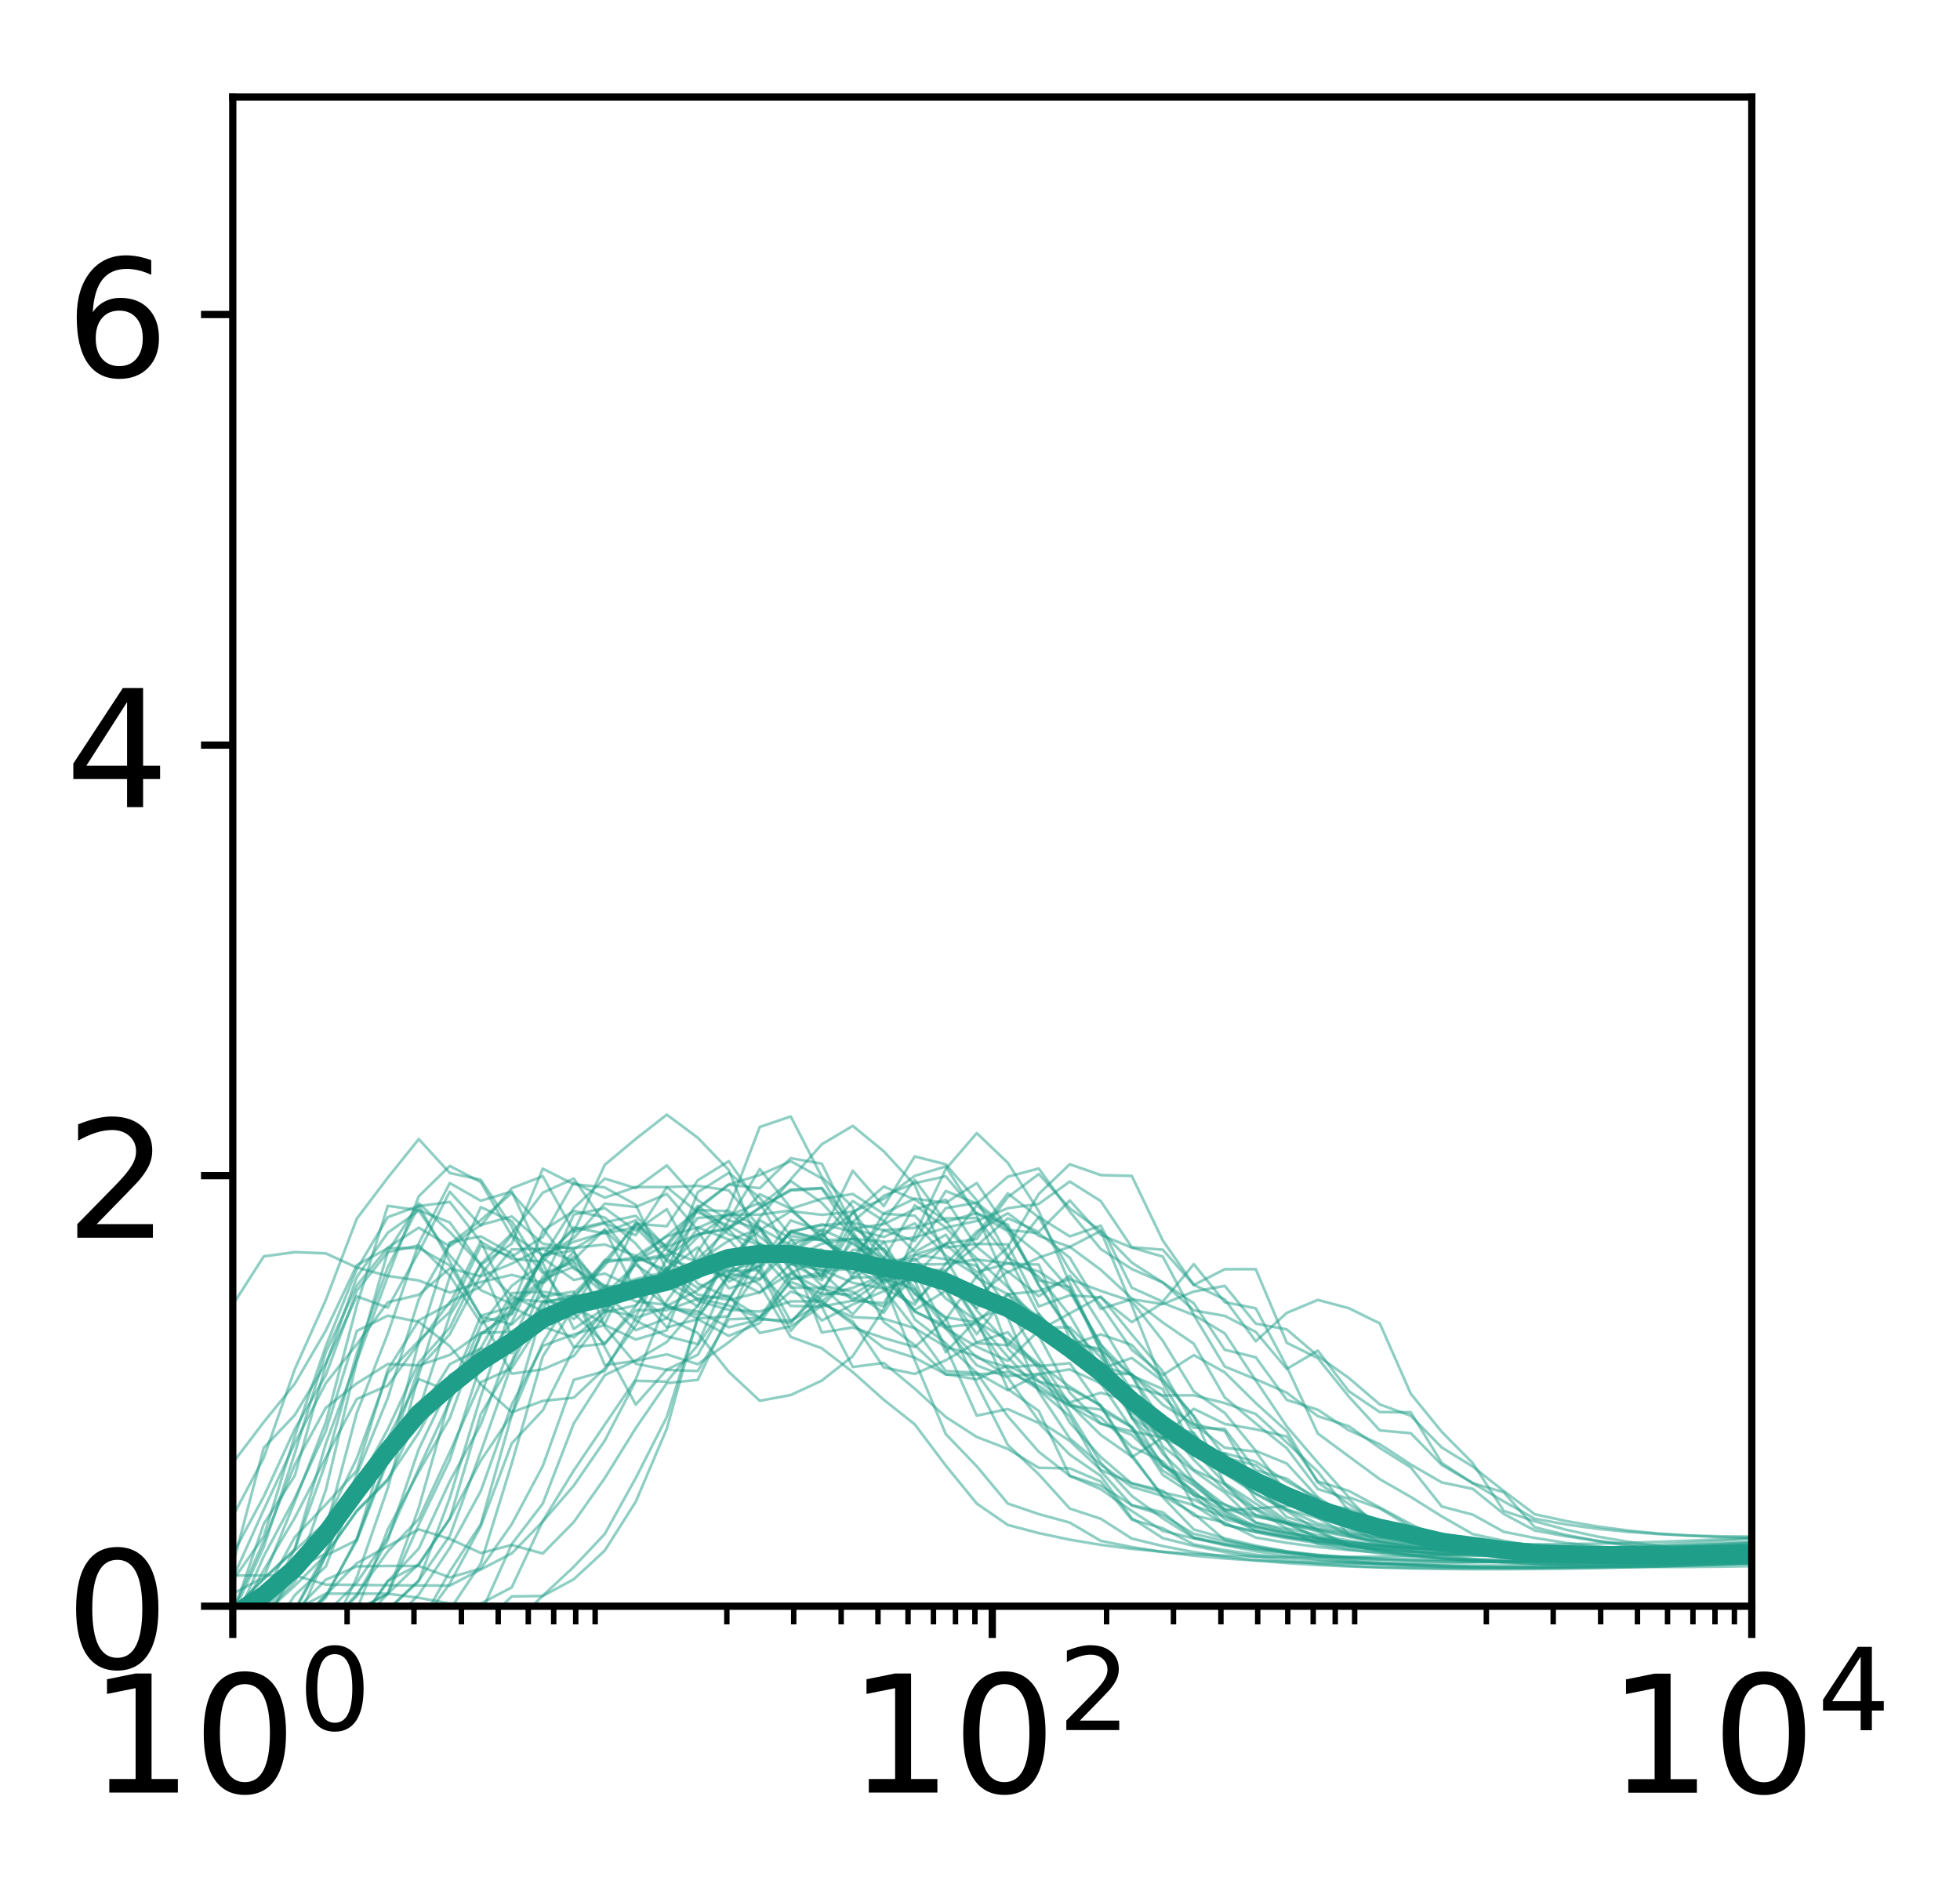 <?xml version="1.0" encoding="utf-8" standalone="no"?>
<!DOCTYPE svg PUBLIC "-//W3C//DTD SVG 1.1//EN"
  "http://www.w3.org/Graphics/SVG/1.1/DTD/svg11.dtd">
<!-- Created with matplotlib (http://matplotlib.org/) -->
<svg height="208pt" version="1.1" viewBox="0 0 216 208" width="216pt" xmlns="http://www.w3.org/2000/svg" xmlns:xlink="http://www.w3.org/1999/xlink">
 <defs>
  <style type="text/css">
*{stroke-linecap:butt;stroke-linejoin:round;}
  </style>
 </defs>
 <g id="figure_1">
  <g id="patch_1">
   <path d="M 0 208.641 
L 216.093 208.641 
L 216.093 0 
L 0 0 
z
" style="fill:#ffffff;"/>
  </g>
  <g id="axes_1">
   <g id="patch_2">
    <path d="M 25.652 177.02 
L 193.053 177.02 
L 193.053 10.7 
L 25.652 10.7 
z
" style="fill:#ffffff;"/>
   </g>
   <g id="matplotlib.axis_1">
    <g id="xtick_1">
     <g id="line2d_1">
      <defs>
       <path d="M 0 0 
L 0 3.5 
" id="m7b5ddf774b" style="stroke:#000000;stroke-width:0.8;"/>
      </defs>
      <g>
       <use style="stroke:#000000;stroke-width:0.8;" x="25.652" xlink:href="#m7b5ddf774b" y="177.02"/>
      </g>
     </g>
     <g id="text_1">
      <!-- $\mathdefault{10^{0}}$ -->
      <defs>
       <path d="M 12.406 8.297 
L 28.516 8.297 
L 28.516 63.922 
L 10.984 60.406 
L 10.984 69.391 
L 28.422 72.906 
L 38.281 72.906 
L 38.281 8.297 
L 54.391 8.297 
L 54.391 0 
L 12.406 0 
z
" id="DejaVuSans-31"/>
       <path d="M 31.781 66.406 
Q 24.172 66.406 20.328 58.906 
Q 16.5 51.422 16.5 36.375 
Q 16.5 21.391 20.328 13.891 
Q 24.172 6.391 31.781 6.391 
Q 39.453 6.391 43.281 13.891 
Q 47.125 21.391 47.125 36.375 
Q 47.125 51.422 43.281 58.906 
Q 39.453 66.406 31.781 66.406 
z
M 31.781 74.219 
Q 44.047 74.219 50.516 64.516 
Q 56.984 54.828 56.984 36.375 
Q 56.984 17.969 50.516 8.266 
Q 44.047 -1.422 31.781 -1.422 
Q 19.531 -1.422 13.062 8.266 
Q 6.594 17.969 6.594 36.375 
Q 6.594 54.828 13.062 64.516 
Q 19.531 74.219 31.781 74.219 
z
" id="DejaVuSans-30"/>
      </defs>
      <g transform="translate(9.812 197.697)scale(0.18 -0.18)">
       <use transform="translate(0 0.766)" xlink:href="#DejaVuSans-31"/>
       <use transform="translate(63.623 0.766)" xlink:href="#DejaVuSans-30"/>
       <use transform="translate(128.203 39.047)scale(0.7)" xlink:href="#DejaVuSans-30"/>
      </g>
     </g>
    </g>
    <g id="xtick_2">
     <g id="line2d_2">
      <g>
       <use style="stroke:#000000;stroke-width:0.8;" x="109.353" xlink:href="#m7b5ddf774b" y="177.02"/>
      </g>
     </g>
     <g id="text_2">
      <!-- $\mathdefault{10^{2}}$ -->
      <defs>
       <path d="M 19.188 8.297 
L 53.609 8.297 
L 53.609 0 
L 7.328 0 
L 7.328 8.297 
Q 12.938 14.109 22.625 23.891 
Q 32.328 33.688 34.812 36.531 
Q 39.547 41.844 41.422 45.531 
Q 43.312 49.219 43.312 52.781 
Q 43.312 58.594 39.234 62.25 
Q 35.156 65.922 28.609 65.922 
Q 23.969 65.922 18.812 64.312 
Q 13.672 62.703 7.812 59.422 
L 7.812 69.391 
Q 13.766 71.781 18.938 73 
Q 24.125 74.219 28.422 74.219 
Q 39.75 74.219 46.484 68.547 
Q 53.219 62.891 53.219 53.422 
Q 53.219 48.922 51.531 44.891 
Q 49.859 40.875 45.406 35.406 
Q 44.188 33.984 37.641 27.219 
Q 31.109 20.453 19.188 8.297 
z
" id="DejaVuSans-32"/>
      </defs>
      <g transform="translate(93.513 197.697)scale(0.18 -0.18)">
       <use transform="translate(0 0.766)" xlink:href="#DejaVuSans-31"/>
       <use transform="translate(63.623 0.766)" xlink:href="#DejaVuSans-30"/>
       <use transform="translate(128.203 39.047)scale(0.7)" xlink:href="#DejaVuSans-32"/>
      </g>
     </g>
    </g>
    <g id="xtick_3">
     <g id="line2d_3">
      <g>
       <use style="stroke:#000000;stroke-width:0.8;" x="193.053" xlink:href="#m7b5ddf774b" y="177.02"/>
      </g>
     </g>
     <g id="text_3">
      <!-- $\mathdefault{10^{4}}$ -->
      <defs>
       <path d="M 37.797 64.312 
L 12.891 25.391 
L 37.797 25.391 
z
M 35.203 72.906 
L 47.609 72.906 
L 47.609 25.391 
L 58.016 25.391 
L 58.016 17.188 
L 47.609 17.188 
L 47.609 0 
L 37.797 0 
L 37.797 17.188 
L 4.891 17.188 
L 4.891 26.703 
z
" id="DejaVuSans-34"/>
      </defs>
      <g transform="translate(177.213 197.697)scale(0.18 -0.18)">
       <use transform="translate(0 0.684)" xlink:href="#DejaVuSans-31"/>
       <use transform="translate(63.623 0.684)" xlink:href="#DejaVuSans-30"/>
       <use transform="translate(128.203 38.966)scale(0.7)" xlink:href="#DejaVuSans-34"/>
      </g>
     </g>
    </g>
    <g id="xtick_4">
     <g id="line2d_4">
      <defs>
       <path d="M 0 0 
L 0 2 
" id="m6e67a55681" style="stroke:#000000;stroke-width:0.6;"/>
      </defs>
      <g>
       <use style="stroke:#000000;stroke-width:0.6;" x="38.251" xlink:href="#m6e67a55681" y="177.02"/>
      </g>
     </g>
    </g>
    <g id="xtick_5">
     <g id="line2d_5">
      <g>
       <use style="stroke:#000000;stroke-width:0.6;" x="45.62" xlink:href="#m6e67a55681" y="177.02"/>
      </g>
     </g>
    </g>
    <g id="xtick_6">
     <g id="line2d_6">
      <g>
       <use style="stroke:#000000;stroke-width:0.6;" x="50.849" xlink:href="#m6e67a55681" y="177.02"/>
      </g>
     </g>
    </g>
    <g id="xtick_7">
     <g id="line2d_7">
      <g>
       <use style="stroke:#000000;stroke-width:0.6;" x="54.904" xlink:href="#m6e67a55681" y="177.02"/>
      </g>
     </g>
    </g>
    <g id="xtick_8">
     <g id="line2d_8">
      <g>
       <use style="stroke:#000000;stroke-width:0.6;" x="58.218" xlink:href="#m6e67a55681" y="177.02"/>
      </g>
     </g>
    </g>
    <g id="xtick_9">
     <g id="line2d_9">
      <g>
       <use style="stroke:#000000;stroke-width:0.6;" x="61.02" xlink:href="#m6e67a55681" y="177.02"/>
      </g>
     </g>
    </g>
    <g id="xtick_10">
     <g id="line2d_10">
      <g>
       <use style="stroke:#000000;stroke-width:0.6;" x="63.447" xlink:href="#m6e67a55681" y="177.02"/>
      </g>
     </g>
    </g>
    <g id="xtick_11">
     <g id="line2d_11">
      <g>
       <use style="stroke:#000000;stroke-width:0.6;" x="65.588" xlink:href="#m6e67a55681" y="177.02"/>
      </g>
     </g>
    </g>
    <g id="xtick_12">
     <g id="line2d_12">
      <g>
       <use style="stroke:#000000;stroke-width:0.6;" x="80.101" xlink:href="#m6e67a55681" y="177.02"/>
      </g>
     </g>
    </g>
    <g id="xtick_13">
     <g id="line2d_13">
      <g>
       <use style="stroke:#000000;stroke-width:0.6;" x="87.47" xlink:href="#m6e67a55681" y="177.02"/>
      </g>
     </g>
    </g>
    <g id="xtick_14">
     <g id="line2d_14">
      <g>
       <use style="stroke:#000000;stroke-width:0.6;" x="92.699" xlink:href="#m6e67a55681" y="177.02"/>
      </g>
     </g>
    </g>
    <g id="xtick_15">
     <g id="line2d_15">
      <g>
       <use style="stroke:#000000;stroke-width:0.6;" x="96.754" xlink:href="#m6e67a55681" y="177.02"/>
      </g>
     </g>
    </g>
    <g id="xtick_16">
     <g id="line2d_16">
      <g>
       <use style="stroke:#000000;stroke-width:0.6;" x="100.068" xlink:href="#m6e67a55681" y="177.02"/>
      </g>
     </g>
    </g>
    <g id="xtick_17">
     <g id="line2d_17">
      <g>
       <use style="stroke:#000000;stroke-width:0.6;" x="102.87" xlink:href="#m6e67a55681" y="177.02"/>
      </g>
     </g>
    </g>
    <g id="xtick_18">
     <g id="line2d_18">
      <g>
       <use style="stroke:#000000;stroke-width:0.6;" x="105.297" xlink:href="#m6e67a55681" y="177.02"/>
      </g>
     </g>
    </g>
    <g id="xtick_19">
     <g id="line2d_19">
      <g>
       <use style="stroke:#000000;stroke-width:0.6;" x="107.438" xlink:href="#m6e67a55681" y="177.02"/>
      </g>
     </g>
    </g>
    <g id="xtick_20">
     <g id="line2d_20">
      <g>
       <use style="stroke:#000000;stroke-width:0.6;" x="121.951" xlink:href="#m6e67a55681" y="177.02"/>
      </g>
     </g>
    </g>
    <g id="xtick_21">
     <g id="line2d_21">
      <g>
       <use style="stroke:#000000;stroke-width:0.6;" x="129.32" xlink:href="#m6e67a55681" y="177.02"/>
      </g>
     </g>
    </g>
    <g id="xtick_22">
     <g id="line2d_22">
      <g>
       <use style="stroke:#000000;stroke-width:0.6;" x="134.549" xlink:href="#m6e67a55681" y="177.02"/>
      </g>
     </g>
    </g>
    <g id="xtick_23">
     <g id="line2d_23">
      <g>
       <use style="stroke:#000000;stroke-width:0.6;" x="138.604" xlink:href="#m6e67a55681" y="177.02"/>
      </g>
     </g>
    </g>
    <g id="xtick_24">
     <g id="line2d_24">
      <g>
       <use style="stroke:#000000;stroke-width:0.6;" x="141.918" xlink:href="#m6e67a55681" y="177.02"/>
      </g>
     </g>
    </g>
    <g id="xtick_25">
     <g id="line2d_25">
      <g>
       <use style="stroke:#000000;stroke-width:0.6;" x="144.72" xlink:href="#m6e67a55681" y="177.02"/>
      </g>
     </g>
    </g>
    <g id="xtick_26">
     <g id="line2d_26">
      <g>
       <use style="stroke:#000000;stroke-width:0.6;" x="147.147" xlink:href="#m6e67a55681" y="177.02"/>
      </g>
     </g>
    </g>
    <g id="xtick_27">
     <g id="line2d_27">
      <g>
       <use style="stroke:#000000;stroke-width:0.6;" x="149.288" xlink:href="#m6e67a55681" y="177.02"/>
      </g>
     </g>
    </g>
    <g id="xtick_28">
     <g id="line2d_28">
      <g>
       <use style="stroke:#000000;stroke-width:0.6;" x="163.801" xlink:href="#m6e67a55681" y="177.02"/>
      </g>
     </g>
    </g>
    <g id="xtick_29">
     <g id="line2d_29">
      <g>
       <use style="stroke:#000000;stroke-width:0.6;" x="171.17" xlink:href="#m6e67a55681" y="177.02"/>
      </g>
     </g>
    </g>
    <g id="xtick_30">
     <g id="line2d_30">
      <g>
       <use style="stroke:#000000;stroke-width:0.6;" x="176.399" xlink:href="#m6e67a55681" y="177.02"/>
      </g>
     </g>
    </g>
    <g id="xtick_31">
     <g id="line2d_31">
      <g>
       <use style="stroke:#000000;stroke-width:0.6;" x="180.454" xlink:href="#m6e67a55681" y="177.02"/>
      </g>
     </g>
    </g>
    <g id="xtick_32">
     <g id="line2d_32">
      <g>
       <use style="stroke:#000000;stroke-width:0.6;" x="183.768" xlink:href="#m6e67a55681" y="177.02"/>
      </g>
     </g>
    </g>
    <g id="xtick_33">
     <g id="line2d_33">
      <g>
       <use style="stroke:#000000;stroke-width:0.6;" x="186.57" xlink:href="#m6e67a55681" y="177.02"/>
      </g>
     </g>
    </g>
    <g id="xtick_34">
     <g id="line2d_34">
      <g>
       <use style="stroke:#000000;stroke-width:0.6;" x="188.997" xlink:href="#m6e67a55681" y="177.02"/>
      </g>
     </g>
    </g>
    <g id="xtick_35">
     <g id="line2d_35">
      <g>
       <use style="stroke:#000000;stroke-width:0.6;" x="191.138" xlink:href="#m6e67a55681" y="177.02"/>
      </g>
     </g>
    </g>
   </g>
   <g id="matplotlib.axis_2">
    <g id="ytick_1">
     <g id="line2d_36">
      <defs>
       <path d="M 0 0 
L -3.5 0 
" id="ma5f534b07c" style="stroke:#000000;stroke-width:0.8;"/>
      </defs>
      <g>
       <use style="stroke:#000000;stroke-width:0.8;" x="25.652" xlink:href="#ma5f534b07c" y="177.02"/>
      </g>
     </g>
     <g id="text_4">
      <!-- 0 -->
      <g transform="translate(7.2 183.859)scale(0.18 -0.18)">
       <use xlink:href="#DejaVuSans-30"/>
      </g>
     </g>
    </g>
    <g id="ytick_2">
     <g id="line2d_37">
      <g>
       <use style="stroke:#000000;stroke-width:0.8;" x="25.652" xlink:href="#ma5f534b07c" y="129.568"/>
      </g>
     </g>
     <g id="text_5">
      <!-- 2 -->
      <g transform="translate(7.2 136.406)scale(0.18 -0.18)">
       <use xlink:href="#DejaVuSans-32"/>
      </g>
     </g>
    </g>
    <g id="ytick_3">
     <g id="line2d_38">
      <g>
       <use style="stroke:#000000;stroke-width:0.8;" x="25.652" xlink:href="#ma5f534b07c" y="82.116"/>
      </g>
     </g>
     <g id="text_6">
      <!-- 4 -->
      <g transform="translate(7.2 88.954)scale(0.18 -0.18)">
       <use xlink:href="#DejaVuSans-34"/>
      </g>
     </g>
    </g>
    <g id="ytick_4">
     <g id="line2d_39">
      <g>
       <use style="stroke:#000000;stroke-width:0.8;" x="25.652" xlink:href="#ma5f534b07c" y="34.663"/>
      </g>
     </g>
     <g id="text_7">
      <!-- 6 -->
      <defs>
       <path d="M 33.016 40.375 
Q 26.375 40.375 22.484 35.828 
Q 18.609 31.297 18.609 23.391 
Q 18.609 15.531 22.484 10.953 
Q 26.375 6.391 33.016 6.391 
Q 39.656 6.391 43.531 10.953 
Q 47.406 15.531 47.406 23.391 
Q 47.406 31.297 43.531 35.828 
Q 39.656 40.375 33.016 40.375 
z
M 52.594 71.297 
L 52.594 62.312 
Q 48.875 64.062 45.094 64.984 
Q 41.312 65.922 37.594 65.922 
Q 27.828 65.922 22.672 59.328 
Q 17.531 52.734 16.797 39.406 
Q 19.672 43.656 24.016 45.922 
Q 28.375 48.188 33.594 48.188 
Q 44.578 48.188 50.953 41.516 
Q 57.328 34.859 57.328 23.391 
Q 57.328 12.156 50.688 5.359 
Q 44.047 -1.422 33.016 -1.422 
Q 20.359 -1.422 13.672 8.266 
Q 6.984 17.969 6.984 36.375 
Q 6.984 53.656 15.188 63.938 
Q 23.391 74.219 37.203 74.219 
Q 40.922 74.219 44.703 73.484 
Q 48.484 72.75 52.594 71.297 
z
" id="DejaVuSans-36"/>
      </defs>
      <g transform="translate(7.2 41.502)scale(0.18 -0.18)">
       <use xlink:href="#DejaVuSans-36"/>
      </g>
     </g>
    </g>
   </g>
   <g id="line2d_40">
    <path clip-path="url(#p72f9df42c8)" d="M 25.652 181.023 
L 29.069 179.225 
L 32.485 177.429 
L 35.901 175.635 
L 39.318 175.635 
L 42.734 175.636 
L 46.15 176.094 
L 49.567 176.717 
L 52.983 176.728 
L 56.399 174.944 
L 59.816 167.629 
L 63.232 162.067 
L 66.648 157.004 
L 70.065 152.007 
L 73.481 143.381 
L 76.897 138.74 
L 80.314 135.411 
L 83.73 131.608 
L 87.146 133.213 
L 90.563 132.114 
L 93.979 131.59 
L 97.395 133.77 
L 100.812 133.986 
L 104.228 137.487 
L 107.644 137.088 
L 111.061 137.135 
L 114.477 143.978 
L 117.893 142.755 
L 121.31 142.988 
L 124.726 145.708 
L 128.142 143.596 
L 131.559 144.929 
L 134.975 150.61 
L 138.391 152.006 
L 141.808 153.488 
L 145.224 156.071 
L 148.64 157.18 
L 152.057 159.572 
L 155.473 161.723 
L 158.889 166.032 
L 162.306 166.929 
L 165.722 168.82 
L 169.138 169.497 
L 172.555 170.033 
L 175.971 170.446 
L 179.387 170.755 
L 182.804 170.977 
L 186.22 171.126 
L 189.636 171.216 
L 193.053 171.256 
" style="fill:none;opacity:0.5;stroke:#1f9e89;stroke-linecap:square;stroke-width:0.3;"/>
   </g>
   <g id="line2d_41">
    <path clip-path="url(#p72f9df42c8)" d="M 25.652 173.935 
L 29.069 166.376 
L 32.485 159.059 
L 35.901 152.439 
L 39.318 148.16 
L 42.734 143.52 
L 46.15 142.696 
L 49.567 139.792 
L 52.983 140.663 
L 56.399 139.261 
L 59.816 137.504 
L 63.232 137.52 
L 66.648 137.157 
L 70.065 138.394 
L 73.481 140.244 
L 76.897 139.016 
L 80.314 136.723 
L 83.73 135.377 
L 87.146 137.207 
L 90.563 136.013 
L 93.979 139.272 
L 97.395 145.691 
L 100.812 148.249 
L 104.228 151.482 
L 107.644 151.477 
L 111.061 151.207 
L 114.477 152.76 
L 117.893 154.911 
L 121.31 155.353 
L 124.726 157.308 
L 128.142 162.553 
L 131.559 164.762 
L 134.975 168.031 
L 138.391 168.867 
L 141.808 169.541 
L 145.224 170.074 
L 148.64 170.484 
L 152.057 170.791 
L 155.473 171.012 
L 158.889 171.161 
L 162.306 171.252 
L 165.722 171.293 
L 169.138 171.293 
L 172.555 171.258 
L 175.971 171.194 
L 179.387 171.105 
L 182.804 170.994 
L 186.22 170.864 
L 189.636 170.716 
L 193.053 170.554 
" style="fill:none;opacity:0.5;stroke:#1f9e89;stroke-linecap:square;stroke-width:0.3;"/>
   </g>
   <g id="line2d_42">
    <path clip-path="url(#p72f9df42c8)" d="M 25.652 181.023 
L 29.069 181.023 
L 32.485 177.455 
L 35.901 171.448 
L 39.318 162.461 
L 42.734 154.078 
L 46.15 143.201 
L 49.567 137.106 
L 52.983 134.469 
L 56.399 131.486 
L 59.816 135.358 
L 63.232 139.828 
L 66.648 141.675 
L 70.065 142.055 
L 73.481 137.346 
L 76.897 133.281 
L 80.314 136.032 
L 83.73 137.23 
L 87.146 139.258 
L 90.563 141.086 
L 93.979 136.854 
L 97.395 140.001 
L 100.812 144.573 
L 104.228 146.06 
L 107.644 149.633 
L 111.061 150.702 
L 114.477 150.431 
L 117.893 155.643 
L 121.31 161.215 
L 124.726 164.862 
L 128.142 167.337 
L 131.559 169.49 
L 134.975 170.308 
L 138.391 170.96 
L 141.808 171.473 
L 145.224 171.867 
L 148.64 172.165 
L 152.057 172.385 
L 155.473 172.539 
L 158.889 172.641 
L 162.306 172.7 
L 165.722 172.722 
L 169.138 172.714 
L 172.555 172.681 
L 175.971 172.626 
L 179.387 172.552 
L 182.804 172.462 
L 186.22 172.357 
L 189.636 172.239 
L 193.053 172.109 
" style="fill:none;opacity:0.5;stroke:#1f9e89;stroke-linecap:square;stroke-width:0.3;"/>
   </g>
   <g id="line2d_43">
    <path clip-path="url(#p72f9df42c8)" d="M 25.652 172.508 
L 29.069 159.562 
L 32.485 155.951 
L 35.901 150.253 
L 39.318 142.875 
L 42.734 144.108 
L 46.15 137.997 
L 49.567 131.343 
L 52.983 135.073 
L 56.399 130.951 
L 59.816 129.626 
L 63.232 135.747 
L 66.648 134.804 
L 70.065 139.064 
L 73.481 144.059 
L 76.897 144.521 
L 80.314 146.277 
L 83.73 145.411 
L 87.146 145.543 
L 90.563 143.697 
L 93.979 145.156 
L 97.395 145.338 
L 100.812 146.375 
L 104.228 151.105 
L 107.644 151.292 
L 111.061 153.213 
L 114.477 151.434 
L 117.893 150.921 
L 121.31 152.459 
L 124.726 157.457 
L 128.142 162.069 
L 131.559 164.304 
L 134.975 167.414 
L 138.391 168.28 
L 141.808 168.986 
L 145.224 169.547 
L 148.64 169.982 
L 152.057 170.31 
L 155.473 170.549 
L 158.889 170.712 
L 162.306 170.812 
L 165.722 170.86 
L 169.138 170.864 
L 172.555 170.831 
L 175.971 170.766 
L 179.387 170.675 
L 182.804 170.56 
L 186.22 170.425 
L 189.636 170.271 
L 193.053 170.102 
" style="fill:none;opacity:0.5;stroke:#1f9e89;stroke-linecap:square;stroke-width:0.3;"/>
   </g>
   <g id="line2d_44">
    <path clip-path="url(#p72f9df42c8)" d="M 25.652 181.023 
L 29.069 181.023 
L 32.485 181.023 
L 35.901 181.023 
L 39.318 181.023 
L 42.734 179.225 
L 46.15 179.225 
L 49.567 174.526 
L 52.983 168.199 
L 56.399 159.064 
L 59.816 155.433 
L 63.232 148.646 
L 66.648 144.365 
L 70.065 145.073 
L 73.481 138.755 
L 76.897 134.233 
L 80.314 133.953 
L 83.73 132.559 
L 87.146 138.404 
L 90.563 141.684 
L 93.979 142.358 
L 97.395 144.679 
L 100.812 139.38 
L 104.228 139.311 
L 107.644 135.723 
L 111.061 133.704 
L 114.477 136.208 
L 117.893 137.415 
L 121.31 139.942 
L 124.726 143.098 
L 128.142 145.751 
L 131.559 148.092 
L 134.975 154.009 
L 138.391 156.879 
L 141.808 159.608 
L 145.224 164.104 
L 148.64 165.188 
L 152.057 168.585 
L 155.473 169.453 
L 158.889 170.148 
L 162.306 170.693 
L 165.722 171.113 
L 169.138 171.429 
L 172.555 171.659 
L 175.971 171.818 
L 179.387 171.92 
L 182.804 171.975 
L 186.22 171.99 
L 189.636 171.972 
L 193.053 171.925 
" style="fill:none;opacity:0.5;stroke:#1f9e89;stroke-linecap:square;stroke-width:0.3;"/>
   </g>
   <g id="line2d_45">
    <path clip-path="url(#p72f9df42c8)" d="M 25.652 143.802 
L 29.069 138.465 
L 32.485 137.997 
L 35.901 138.135 
L 39.318 139.695 
L 42.734 140.621 
L 46.15 141.121 
L 49.567 142.452 
L 52.983 141.29 
L 56.399 140.501 
L 59.816 141.376 
L 63.232 133.855 
L 66.648 133.151 
L 70.065 135.631 
L 73.481 133.257 
L 76.897 139.504 
L 80.314 139.391 
L 83.73 141.583 
L 87.146 147.341 
L 90.563 148.594 
L 93.979 151.218 
L 97.395 154.266 
L 100.812 156.979 
L 104.228 161.515 
L 107.644 165.705 
L 111.061 168.062 
L 114.477 168.963 
L 117.893 169.687 
L 121.31 170.257 
L 124.726 170.696 
L 128.142 171.027 
L 131.559 171.269 
L 134.975 171.436 
L 138.391 171.543 
L 141.808 171.6 
L 145.224 171.614 
L 148.64 171.594 
L 152.057 171.544 
L 155.473 171.469 
L 158.889 171.372 
L 162.306 171.255 
L 165.722 171.122 
L 169.138 170.973 
L 172.555 170.81 
L 175.971 170.635 
L 179.387 170.447 
L 182.804 170.249 
L 186.22 170.04 
L 189.636 169.822 
L 193.053 169.593 
" style="fill:none;opacity:0.5;stroke:#1f9e89;stroke-linecap:square;stroke-width:0.3;"/>
   </g>
   <g id="line2d_46">
    <path clip-path="url(#p72f9df42c8)" d="M 25.652 181.023 
L 29.069 181.023 
L 32.485 179.225 
L 35.901 179.225 
L 39.318 179.225 
L 42.734 179.225 
L 46.15 179.225 
L 49.567 179.225 
L 52.983 179.225 
L 56.399 179.225 
L 59.816 175.863 
L 63.232 172.675 
L 66.648 169.058 
L 70.065 162.887 
L 73.481 156.172 
L 76.897 145.221 
L 80.314 140.495 
L 83.73 134.469 
L 87.146 136.509 
L 90.563 140.829 
L 93.979 135.417 
L 97.395 134.912 
L 100.812 133.273 
L 104.228 132.217 
L 107.644 137.409 
L 111.061 140.22 
L 114.477 138.607 
L 117.893 137.417 
L 121.31 135.657 
L 124.726 139.148 
L 128.142 141.343 
L 131.559 144.416 
L 134.975 145.022 
L 138.391 146.788 
L 141.808 150.866 
L 145.224 148.849 
L 148.64 153.325 
L 152.057 155.624 
L 155.473 155.65 
L 158.889 161.232 
L 162.306 163.468 
L 165.722 164.461 
L 169.138 168.328 
L 172.555 169.156 
L 175.971 169.823 
L 179.387 170.349 
L 182.804 170.754 
L 186.22 171.056 
L 189.636 171.274 
L 193.053 171.422 
" style="fill:none;opacity:0.5;stroke:#1f9e89;stroke-linecap:square;stroke-width:0.3;"/>
   </g>
   <g id="line2d_47">
    <path clip-path="url(#p72f9df42c8)" d="M 25.652 181.023 
L 29.069 177.889 
L 32.485 174.761 
L 35.901 171.387 
L 39.318 166.491 
L 42.734 163.007 
L 46.15 157.896 
L 49.567 151.558 
L 52.983 149.701 
L 56.399 143.132 
L 59.816 143.455 
L 63.232 143.03 
L 66.648 138.851 
L 70.065 138.894 
L 73.481 138.263 
L 76.897 133.243 
L 80.314 130.53 
L 83.73 129.497 
L 87.146 127.973 
L 90.563 129.867 
L 93.979 135.487 
L 97.395 136.329 
L 100.812 134.831 
L 104.228 138.387 
L 107.644 140.566 
L 111.061 145.187 
L 114.477 153.394 
L 117.893 158.524 
L 121.31 161.413 
L 124.726 163.873 
L 128.142 164.855 
L 131.559 166.795 
L 134.975 169.716 
L 138.391 170.511 
L 141.808 171.147 
L 145.224 171.644 
L 148.64 172.027 
L 152.057 172.314 
L 155.473 172.523 
L 158.889 172.669 
L 162.306 172.763 
L 165.722 172.815 
L 169.138 172.832 
L 172.555 172.819 
L 175.971 172.782 
L 179.387 172.725 
L 182.804 172.649 
L 186.22 172.557 
L 189.636 172.451 
L 193.053 172.332 
" style="fill:none;opacity:0.5;stroke:#1f9e89;stroke-linecap:square;stroke-width:0.3;"/>
   </g>
   <g id="line2d_48">
    <path clip-path="url(#p72f9df42c8)" d="M 25.652 181.023 
L 29.069 181.023 
L 32.485 181.023 
L 35.901 181.023 
L 39.318 181.023 
L 42.734 179.225 
L 46.15 175.74 
L 49.567 170.604 
L 52.983 164.33 
L 56.399 154.781 
L 59.816 148.323 
L 63.232 147.06 
L 66.648 146.023 
L 70.065 147.625 
L 73.481 146.61 
L 76.897 137.892 
L 80.314 133.126 
L 83.73 124.203 
L 87.146 123.044 
L 90.563 129.7 
L 93.979 133.035 
L 97.395 141.965 
L 100.812 143.778 
L 104.228 139.247 
L 107.644 138.824 
L 111.061 139.197 
L 114.477 140.126 
L 117.893 142.352 
L 121.31 148.213 
L 124.726 151.644 
L 128.142 156.687 
L 131.559 160.454 
L 134.975 160.167 
L 138.391 161.089 
L 141.808 163.276 
L 145.224 165.128 
L 148.64 169.159 
L 152.057 170.205 
L 155.473 170.869 
L 158.889 171.395 
L 162.306 171.804 
L 165.722 172.114 
L 169.138 172.343 
L 172.555 172.505 
L 175.971 172.612 
L 179.387 172.674 
L 182.804 172.698 
L 186.22 172.692 
L 189.636 172.659 
L 193.053 172.604 
" style="fill:none;opacity:0.5;stroke:#1f9e89;stroke-linecap:square;stroke-width:0.3;"/>
   </g>
   <g id="line2d_49">
    <path clip-path="url(#p72f9df42c8)" d="M 25.652 181.023 
L 29.069 181.023 
L 32.485 179.225 
L 35.901 175.864 
L 39.318 169.775 
L 42.734 161.01 
L 46.15 147.879 
L 49.567 136.926 
L 52.983 136.26 
L 56.399 138.169 
L 59.816 142.803 
L 63.232 148.464 
L 66.648 148.085 
L 70.065 143.929 
L 73.481 139.815 
L 76.897 136.316 
L 80.314 133.698 
L 83.73 136.288 
L 87.146 139.047 
L 90.563 140.052 
L 93.979 139.845 
L 97.395 136.903 
L 100.812 136.371 
L 104.228 135.327 
L 107.644 138.703 
L 111.061 141.845 
L 114.477 145.789 
L 117.893 148.262 
L 121.31 150.603 
L 124.726 153.686 
L 128.142 157.136 
L 131.559 157.906 
L 134.975 162.391 
L 138.391 164.647 
L 141.808 166.528 
L 145.224 168.657 
L 148.64 169.392 
L 152.057 169.976 
L 155.473 170.43 
L 158.889 170.772 
L 162.306 171.022 
L 165.722 171.196 
L 169.138 171.307 
L 172.555 171.365 
L 175.971 171.38 
L 179.387 171.358 
L 182.804 171.306 
L 186.22 171.227 
L 189.636 171.125 
L 193.053 171.004 
" style="fill:none;opacity:0.5;stroke:#1f9e89;stroke-linecap:square;stroke-width:0.3;"/>
   </g>
   <g id="line2d_50">
    <path clip-path="url(#p72f9df42c8)" d="M 25.652 173.636 
L 29.069 173.629 
L 32.485 173.62 
L 35.901 174.638 
L 39.318 174.676 
L 42.734 174.706 
L 46.15 174.729 
L 49.567 174.746 
L 52.983 172.97 
L 56.399 171.193 
L 59.816 167.687 
L 63.232 163.729 
L 66.648 158.772 
L 70.065 152.177 
L 73.481 152.268 
L 76.897 148.242 
L 80.314 143.272 
L 83.73 142.427 
L 87.146 140.304 
L 90.563 138.628 
L 93.979 140.277 
L 97.395 138.765 
L 100.812 132.837 
L 104.228 135.29 
L 107.644 134.563 
L 111.061 133.154 
L 114.477 132.686 
L 117.893 130.218 
L 121.31 132.374 
L 124.726 137.464 
L 128.142 137.729 
L 131.559 141.615 
L 134.975 139.88 
L 138.391 139.875 
L 141.808 147.988 
L 145.224 149.673 
L 148.64 153.911 
L 152.057 157.641 
L 155.473 157.953 
L 158.889 161.455 
L 162.306 163.454 
L 165.722 165.473 
L 169.138 167.38 
L 172.555 168.001 
L 175.971 168.476 
L 179.387 168.825 
L 182.804 169.07 
L 186.22 169.23 
L 189.636 169.318 
L 193.053 169.348 
" style="fill:none;opacity:0.5;stroke:#1f9e89;stroke-linecap:square;stroke-width:0.3;"/>
   </g>
   <g id="line2d_51">
    <path clip-path="url(#p72f9df42c8)" d="M 25.652 161.224 
L 29.069 156.729 
L 32.485 152.503 
L 35.901 146.655 
L 39.318 139.427 
L 42.734 137.568 
L 46.15 137.535 
L 49.567 139.466 
L 52.983 145.091 
L 56.399 145.966 
L 59.816 142.634 
L 63.232 145.377 
L 66.648 142.163 
L 70.065 134.878 
L 73.481 135.139 
L 76.897 130.077 
L 80.314 127.969 
L 83.73 132.891 
L 87.146 130.162 
L 90.563 132.559 
L 93.979 136.293 
L 97.395 141.363 
L 100.812 149.91 
L 104.228 158.044 
L 107.644 161.599 
L 111.061 165.704 
L 114.477 166.866 
L 117.893 167.806 
L 121.31 169.816 
L 124.726 170.503 
L 128.142 171.039 
L 131.559 171.449 
L 134.975 171.758 
L 138.391 171.982 
L 141.808 172.139 
L 145.224 172.24 
L 148.64 172.295 
L 152.057 172.313 
L 155.473 172.299 
L 158.889 172.258 
L 162.306 172.194 
L 165.722 172.11 
L 169.138 172.009 
L 172.555 171.893 
L 175.971 171.762 
L 179.387 171.619 
L 182.804 171.464 
L 186.22 171.299 
L 189.636 171.123 
L 193.053 170.938 
" style="fill:none;opacity:0.5;stroke:#1f9e89;stroke-linecap:square;stroke-width:0.3;"/>
   </g>
   <g id="line2d_52">
    <path clip-path="url(#p72f9df42c8)" d="M 25.652 177.894 
L 29.069 177.894 
L 32.485 174.317 
L 35.901 168.521 
L 39.318 155.73 
L 42.734 146.989 
L 46.15 137.02 
L 49.567 130.39 
L 52.983 132.333 
L 56.399 131.318 
L 59.816 138.662 
L 63.232 141.062 
L 66.648 140.356 
L 70.065 141.997 
L 73.481 140.833 
L 76.897 139.57 
L 80.314 140.713 
L 83.73 142.473 
L 87.146 139.299 
L 90.563 139.932 
L 93.979 141.378 
L 97.395 142.028 
L 100.812 146.386 
L 104.228 148.437 
L 107.644 149.446 
L 111.061 151.654 
L 114.477 151.405 
L 117.893 154.557 
L 121.31 153.497 
L 124.726 154.447 
L 128.142 156.779 
L 131.559 160.891 
L 134.975 164.22 
L 138.391 166.381 
L 141.808 168.442 
L 145.224 169.189 
L 148.64 169.789 
L 152.057 170.259 
L 155.473 170.617 
L 158.889 170.883 
L 162.306 171.07 
L 165.722 171.191 
L 169.138 171.259 
L 172.555 171.282 
L 175.971 171.267 
L 179.387 171.219 
L 182.804 171.145 
L 186.22 171.046 
L 189.636 170.928 
L 193.053 170.79 
" style="fill:none;opacity:0.5;stroke:#1f9e89;stroke-linecap:square;stroke-width:0.3;"/>
   </g>
   <g id="line2d_53">
    <path clip-path="url(#p72f9df42c8)" d="M 25.652 177.454 
L 29.069 177.438 
L 32.485 170.697 
L 35.901 159.114 
L 39.318 149.906 
L 42.734 137.955 
L 46.15 132.618 
L 49.567 135.773 
L 52.983 139.41 
L 56.399 142.813 
L 59.816 144.515 
L 63.232 144.868 
L 66.648 141.756 
L 70.065 142.637 
L 73.481 145.268 
L 76.897 146.918 
L 80.314 151.188 
L 83.73 154.378 
L 87.146 153.745 
L 90.563 152.156 
L 93.979 149.453 
L 97.395 144.244 
L 100.812 136.06 
L 104.228 128.84 
L 107.644 124.882 
L 111.061 128.15 
L 114.477 133.48 
L 117.893 141.425 
L 121.31 148.772 
L 124.726 151.547 
L 128.142 158.105 
L 131.559 163.25 
L 134.975 165.854 
L 138.391 166.933 
L 141.808 167.804 
L 145.224 168.494 
L 148.64 169.031 
L 152.057 169.439 
L 155.473 169.74 
L 158.889 169.952 
L 162.306 170.09 
L 165.722 170.167 
L 169.138 170.193 
L 172.555 170.176 
L 175.971 170.123 
L 179.387 170.038 
L 182.804 169.927 
L 186.22 169.792 
L 189.636 169.637 
L 193.053 169.463 
" style="fill:none;opacity:0.5;stroke:#1f9e89;stroke-linecap:square;stroke-width:0.3;"/>
   </g>
   <g id="line2d_54">
    <path clip-path="url(#p72f9df42c8)" d="M 25.652 181.023 
L 29.069 181.023 
L 32.485 181.023 
L 35.901 181.023 
L 39.318 181.023 
L 42.734 181.023 
L 46.15 181.023 
L 49.567 181.023 
L 52.983 177.817 
L 56.399 170.176 
L 59.816 165.71 
L 63.232 156.881 
L 66.648 151.556 
L 70.065 149.929 
L 73.481 147.903 
L 76.897 143.891 
L 80.314 138.621 
L 83.73 135.593 
L 87.146 133.486 
L 90.563 133.884 
L 93.979 133.538 
L 97.395 137.969 
L 100.812 141.207 
L 104.228 141.258 
L 107.644 144.202 
L 111.061 138.48 
L 114.477 134.122 
L 117.893 136.263 
L 121.31 135.081 
L 124.726 141.914 
L 128.142 143.46 
L 131.559 139.32 
L 134.975 143.513 
L 138.391 144.188 
L 141.808 150.615 
L 145.224 157.979 
L 148.64 160.505 
L 152.057 163.02 
L 155.473 164.978 
L 158.889 167.122 
L 162.306 169.072 
L 165.722 169.814 
L 169.138 170.399 
L 172.555 170.852 
L 175.971 171.195 
L 179.387 171.446 
L 182.804 171.622 
L 186.22 171.737 
L 189.636 171.801 
L 193.053 171.823 
" style="fill:none;opacity:0.5;stroke:#1f9e89;stroke-linecap:square;stroke-width:0.3;"/>
   </g>
   <g id="line2d_55">
    <path clip-path="url(#p72f9df42c8)" d="M 25.652 177.429 
L 29.069 173.952 
L 32.485 170.75 
L 35.901 161.218 
L 39.318 149.164 
L 42.734 139.668 
L 46.15 132.924 
L 49.567 132.467 
L 52.983 136.877 
L 56.399 138.731 
L 59.816 139.054 
L 63.232 135.266 
L 66.648 135.948 
L 70.065 135.251 
L 73.481 138.818 
L 76.897 139.743 
L 80.314 140.819 
L 83.73 139.551 
L 87.146 135.666 
L 90.563 136.689 
L 93.979 136.537 
L 97.395 136.825 
L 100.812 142.622 
L 104.228 145.295 
L 107.644 152.499 
L 111.061 159.242 
L 114.477 162.487 
L 117.893 166.257 
L 121.31 167.384 
L 124.726 169.565 
L 128.142 170.392 
L 131.559 171.05 
L 134.975 171.564 
L 138.391 171.96 
L 141.808 172.26 
L 145.224 172.48 
L 148.64 172.636 
L 152.057 172.74 
L 155.473 172.8 
L 158.889 172.825 
L 162.306 172.82 
L 165.722 172.79 
L 169.138 172.738 
L 172.555 172.667 
L 175.971 172.58 
L 179.387 172.479 
L 182.804 172.365 
L 186.22 172.238 
L 189.636 172.101 
L 193.053 171.954 
" style="fill:none;opacity:0.5;stroke:#1f9e89;stroke-linecap:square;stroke-width:0.3;"/>
   </g>
   <g id="line2d_56">
    <path clip-path="url(#p72f9df42c8)" d="M 25.652 181.023 
L 29.069 179.225 
L 32.485 172.883 
L 35.901 171.243 
L 39.318 166.549 
L 42.734 163.159 
L 46.15 155.871 
L 49.567 150.346 
L 52.983 148.618 
L 56.399 149.116 
L 59.816 143.414 
L 63.232 143.864 
L 66.648 142.158 
L 70.065 141.231 
L 73.481 143.904 
L 76.897 142.212 
L 80.314 139.761 
L 83.73 134.216 
L 87.146 129.966 
L 90.563 126.114 
L 93.979 124.083 
L 97.395 126.884 
L 100.812 130.604 
L 104.228 138.738 
L 107.644 144.436 
L 111.061 148.048 
L 114.477 150.571 
L 117.893 150.235 
L 121.31 155.066 
L 124.726 157.234 
L 128.142 161.31 
L 131.559 164.796 
L 134.975 165.782 
L 138.391 167.798 
L 141.808 168.529 
L 145.224 170.178 
L 148.64 170.746 
L 152.057 171.188 
L 155.473 171.524 
L 158.889 171.771 
L 162.306 171.944 
L 165.722 172.057 
L 169.138 172.121 
L 172.555 172.143 
L 175.971 172.132 
L 179.387 172.092 
L 182.804 172.027 
L 186.22 171.941 
L 189.636 171.837 
L 193.053 171.717 
" style="fill:none;opacity:0.5;stroke:#1f9e89;stroke-linecap:square;stroke-width:0.3;"/>
   </g>
   <g id="line2d_57">
    <path clip-path="url(#p72f9df42c8)" d="M 25.652 179.225 
L 29.069 171.513 
L 32.485 165.116 
L 35.901 157.738 
L 39.318 146.685 
L 42.734 144.998 
L 46.15 145.68 
L 49.567 148.359 
L 52.983 152.562 
L 56.399 155.648 
L 59.816 154.39 
L 63.232 154.041 
L 66.648 150.804 
L 70.065 146.076 
L 73.481 140.289 
L 76.897 131.393 
L 80.314 129.257 
L 83.73 132.003 
L 87.146 136.215 
L 90.563 136.701 
L 93.979 138.525 
L 97.395 134.645 
L 100.812 130.029 
L 104.228 134.666 
L 107.644 133.69 
L 111.061 135.703 
L 114.477 141.105 
L 117.893 141.841 
L 121.31 148.907 
L 124.726 156.264 
L 128.142 159.797 
L 131.559 165.948 
L 134.975 167.152 
L 138.391 168.129 
L 141.808 168.908 
L 145.224 169.517 
L 148.64 169.984 
L 152.057 170.333 
L 155.473 170.586 
L 158.889 170.759 
L 162.306 170.867 
L 165.722 170.921 
L 169.138 170.93 
L 172.555 170.902 
L 175.971 170.842 
L 179.387 170.755 
L 182.804 170.644 
L 186.22 170.513 
L 189.636 170.364 
L 193.053 170.199 
" style="fill:none;opacity:0.5;stroke:#1f9e89;stroke-linecap:square;stroke-width:0.3;"/>
   </g>
   <g id="line2d_58">
    <path clip-path="url(#p72f9df42c8)" d="M 25.652 181.023 
L 29.069 181.023 
L 32.485 181.023 
L 35.901 179.225 
L 39.318 177.43 
L 42.734 175.635 
L 46.15 172.366 
L 49.567 167.38 
L 52.983 155.871 
L 56.399 150.079 
L 59.816 141.47 
L 63.232 138.493 
L 66.648 141.903 
L 70.065 143.424 
L 73.481 143.797 
L 76.897 145.301 
L 80.314 145.072 
L 83.73 137.775 
L 87.146 138.111 
L 90.563 136.007 
L 93.979 129.032 
L 97.395 132.931 
L 100.812 127.449 
L 104.228 128.322 
L 107.644 132.286 
L 111.061 138.334 
L 114.477 144.898 
L 117.893 148.268 
L 121.31 147.062 
L 124.726 148.22 
L 128.142 151.961 
L 131.559 156.099 
L 134.975 163.602 
L 138.391 166.247 
L 141.808 167.925 
L 145.224 169.544 
L 148.64 170.319 
L 152.057 170.931 
L 155.473 171.405 
L 158.889 171.766 
L 162.306 172.035 
L 165.722 172.228 
L 169.138 172.36 
L 172.555 172.441 
L 175.971 172.48 
L 179.387 172.486 
L 182.804 172.462 
L 186.22 172.414 
L 189.636 172.344 
L 193.053 172.257 
" style="fill:none;opacity:0.5;stroke:#1f9e89;stroke-linecap:square;stroke-width:0.3;"/>
   </g>
   <g id="line2d_59">
    <path clip-path="url(#p72f9df42c8)" d="M 25.652 181.023 
L 29.069 181.023 
L 32.485 181.023 
L 35.901 181.023 
L 39.318 181.023 
L 42.734 177.43 
L 46.15 174.237 
L 49.567 165.088 
L 52.983 153.902 
L 56.399 143.964 
L 59.816 135.626 
L 63.232 133.456 
L 66.648 134.174 
L 70.065 137.06 
L 73.481 141.21 
L 76.897 143.122 
L 80.314 143.879 
L 83.73 145.259 
L 87.146 141.273 
L 90.563 142.562 
L 93.979 142.663 
L 97.395 140.618 
L 100.812 137.579 
L 104.228 133.149 
L 107.644 132.554 
L 111.061 135.261 
L 114.477 141.685 
L 117.893 146.781 
L 121.31 150.584 
L 124.726 151.502 
L 128.142 153.887 
L 131.559 157.351 
L 134.975 157.484 
L 138.391 162.044 
L 141.808 162.963 
L 145.224 165.316 
L 148.64 167.36 
L 152.057 168.095 
L 155.473 168.68 
L 158.889 170.174 
L 162.306 170.64 
L 165.722 170.999 
L 169.138 171.266 
L 172.555 171.455 
L 175.971 171.581 
L 179.387 171.653 
L 182.804 171.68 
L 186.22 171.671 
L 189.636 171.63 
L 193.053 171.563 
" style="fill:none;opacity:0.5;stroke:#1f9e89;stroke-linecap:square;stroke-width:0.3;"/>
   </g>
   <g id="line2d_60">
    <path clip-path="url(#p72f9df42c8)" d="M 25.652 177.475 
L 29.069 169.844 
L 32.485 161.428 
L 35.901 155.152 
L 39.318 152.465 
L 42.734 150.325 
L 46.15 150.484 
L 49.567 149.325 
L 52.983 146.876 
L 56.399 146.795 
L 59.816 144.329 
L 63.232 143.112 
L 66.648 142.153 
L 70.065 140.955 
L 73.481 140.162 
L 76.897 135.322 
L 80.314 133.854 
L 83.73 133.862 
L 87.146 133.398 
L 90.563 136.222 
L 93.979 133.747 
L 97.395 130.77 
L 100.812 132.203 
L 104.228 134.518 
L 107.644 139.3 
L 111.061 148.602 
L 114.477 152.223 
L 117.893 154.662 
L 121.31 156.21 
L 124.726 159.45 
L 128.142 161.06 
L 131.559 164.546 
L 134.975 166.661 
L 138.391 168.613 
L 141.808 169.356 
L 145.224 169.943 
L 148.64 170.397 
L 152.057 170.737 
L 155.473 170.985 
L 158.889 171.155 
L 162.306 171.262 
L 165.722 171.316 
L 169.138 171.326 
L 172.555 171.301 
L 175.971 171.244 
L 179.387 171.162 
L 182.804 171.057 
L 186.22 170.932 
L 189.636 170.789 
L 193.053 170.631 
" style="fill:none;opacity:0.5;stroke:#1f9e89;stroke-linecap:square;stroke-width:0.3;"/>
   </g>
   <g id="line2d_61">
    <path clip-path="url(#p72f9df42c8)" d="M 25.652 181.023 
L 29.069 181.023 
L 32.485 181.023 
L 35.901 181.023 
L 39.318 181.023 
L 42.734 181.023 
L 46.15 179.225 
L 49.567 173.193 
L 52.983 167.983 
L 56.399 155.959 
L 59.816 144.442 
L 63.232 135.782 
L 66.648 128.372 
L 70.065 125.521 
L 73.481 122.845 
L 76.897 125.391 
L 80.314 128.944 
L 83.73 137.526 
L 87.146 140.928 
L 90.563 140.245 
L 93.979 143.329 
L 97.395 140.91 
L 100.812 142.095 
L 104.228 146.253 
L 107.644 145.895 
L 111.061 150.938 
L 114.477 153.132 
L 117.893 154.905 
L 121.31 156.905 
L 124.726 157.744 
L 128.142 158.436 
L 131.559 155.261 
L 134.975 156.933 
L 138.391 157.523 
L 141.808 158.319 
L 145.224 163.26 
L 148.64 164.303 
L 152.057 166.14 
L 155.473 167.975 
L 158.889 169.67 
L 162.306 170.3 
L 165.722 170.807 
L 169.138 171.205 
L 172.555 171.51 
L 175.971 171.735 
L 179.387 171.894 
L 182.804 171.996 
L 186.22 172.052 
L 189.636 172.069 
L 193.053 172.053 
" style="fill:none;opacity:0.5;stroke:#1f9e89;stroke-linecap:square;stroke-width:0.3;"/>
   </g>
   <g id="line2d_62">
    <path clip-path="url(#p72f9df42c8)" d="M 25.652 181.023 
L 29.069 181.023 
L 32.485 181.023 
L 35.901 181.023 
L 39.318 179.225 
L 42.734 175.658 
L 46.15 168.024 
L 49.567 160.896 
L 52.983 150.345 
L 56.399 145.723 
L 59.816 138.406 
L 63.232 136.862 
L 66.648 135.823 
L 70.065 134.485 
L 73.481 138.99 
L 76.897 140.87 
L 80.314 137.875 
L 83.73 139.111 
L 87.146 138.02 
L 90.563 135.484 
L 93.979 137.083 
L 97.395 139.511 
L 100.812 138.9 
L 104.228 137.125 
L 107.644 140.205 
L 111.061 139.252 
L 114.477 139.366 
L 117.893 147.568 
L 121.31 148.975 
L 124.726 156.215 
L 128.142 161.546 
L 131.559 163.692 
L 134.975 166.427 
L 138.391 166.249 
L 141.808 165.98 
L 145.224 165.805 
L 148.64 166.273 
L 152.057 167.613 
L 155.473 169.099 
L 158.889 170.559 
L 162.306 170.995 
L 165.722 171.338 
L 169.138 171.596 
L 172.555 171.781 
L 175.971 171.905 
L 179.387 171.977 
L 182.804 172.007 
L 186.22 172 
L 189.636 171.963 
L 193.053 171.901 
" style="fill:none;opacity:0.5;stroke:#1f9e89;stroke-linecap:square;stroke-width:0.3;"/>
   </g>
   <g id="line2d_63">
    <path clip-path="url(#p72f9df42c8)" d="M 25.652 181.023 
L 29.069 181.023 
L 32.485 181.023 
L 35.901 179.225 
L 39.318 179.225 
L 42.734 177.429 
L 46.15 174.176 
L 49.567 169.26 
L 52.983 160.022 
L 56.399 150.328 
L 59.816 143.613 
L 63.232 142.767 
L 66.648 148.482 
L 70.065 154.803 
L 73.481 150.943 
L 76.897 149.309 
L 80.314 143.306 
L 83.73 137.074 
L 87.146 139.346 
L 90.563 138.423 
L 93.979 138.616 
L 97.395 141.342 
L 100.812 139.924 
L 104.228 139.991 
L 107.644 137.29 
L 111.061 134.264 
L 114.477 135.769 
L 117.893 132.304 
L 121.31 136.091 
L 124.726 137.502 
L 128.142 138.487 
L 131.559 144.914 
L 134.975 146.951 
L 138.391 152.14 
L 141.808 157.207 
L 145.224 161.19 
L 148.64 165.004 
L 152.057 166.248 
L 155.473 168.282 
L 158.889 169.056 
L 162.306 169.663 
L 165.722 170.13 
L 169.138 170.481 
L 172.555 170.735 
L 175.971 170.91 
L 179.387 171.02 
L 182.804 171.077 
L 186.22 171.089 
L 189.636 171.063 
L 193.053 171.007 
" style="fill:none;opacity:0.5;stroke:#1f9e89;stroke-linecap:square;stroke-width:0.3;"/>
   </g>
   <g id="line2d_64">
    <path clip-path="url(#p72f9df42c8)" d="M 25.652 181.023 
L 29.069 181.023 
L 32.485 181.023 
L 35.901 181.023 
L 39.318 181.023 
L 42.734 179.225 
L 46.15 179.225 
L 49.567 177.429 
L 52.983 172.314 
L 56.399 161.274 
L 59.816 149.493 
L 63.232 144.066 
L 66.648 139 
L 70.065 134.975 
L 73.481 137.782 
L 76.897 139.116 
L 80.314 140.09 
L 83.73 138.952 
L 87.146 135.838 
L 90.563 136.481 
L 93.979 132.354 
L 97.395 134.556 
L 100.812 137.998 
L 104.228 136.079 
L 107.644 140.819 
L 111.061 142.636 
L 114.477 142.285 
L 117.893 140.973 
L 121.31 142.27 
L 124.726 143.41 
L 128.142 147.765 
L 131.559 153.352 
L 134.975 155.724 
L 138.391 159.892 
L 141.808 161.294 
L 145.224 165.006 
L 148.64 167.239 
L 152.057 168.249 
L 155.473 170.013 
L 158.889 170.649 
L 162.306 171.147 
L 165.722 171.529 
L 169.138 171.815 
L 172.555 172.023 
L 175.971 172.166 
L 179.387 172.256 
L 182.804 172.302 
L 186.22 172.311 
L 189.636 172.29 
L 193.053 172.244 
" style="fill:none;opacity:0.5;stroke:#1f9e89;stroke-linecap:square;stroke-width:0.3;"/>
   </g>
   <g id="line2d_65">
    <path clip-path="url(#p72f9df42c8)" d="M 25.652 179.225 
L 29.069 175.695 
L 32.485 169.404 
L 35.901 165.813 
L 39.318 162.075 
L 42.734 150.968 
L 46.15 145.515 
L 49.567 143.702 
L 52.983 136.813 
L 56.399 144.074 
L 59.816 145.722 
L 63.232 144.004 
L 66.648 145.901 
L 70.065 138.984 
L 73.481 138.477 
L 76.897 136.019 
L 80.314 135.45 
L 83.73 133.079 
L 87.146 131.209 
L 90.563 130.981 
L 93.979 136.047 
L 97.395 139.602 
L 100.812 142.52 
L 104.228 145.184 
L 107.644 145.729 
L 111.061 142.59 
L 114.477 145.169 
L 117.893 148.089 
L 121.31 148.645 
L 124.726 154.868 
L 128.142 160.225 
L 131.559 163.533 
L 134.975 166.474 
L 138.391 168.264 
L 141.808 169.104 
L 145.224 169.772 
L 148.64 170.293 
L 152.057 170.691 
L 155.473 170.986 
L 158.889 171.197 
L 162.306 171.339 
L 165.722 171.424 
L 169.138 171.462 
L 172.555 171.46 
L 175.971 171.424 
L 179.387 171.361 
L 182.804 171.273 
L 186.22 171.164 
L 189.636 171.037 
L 193.053 170.893 
" style="fill:none;opacity:0.5;stroke:#1f9e89;stroke-linecap:square;stroke-width:0.3;"/>
   </g>
   <g id="line2d_66">
    <path clip-path="url(#p72f9df42c8)" d="M 25.652 181.023 
L 29.069 181.023 
L 32.485 181.023 
L 35.901 181.023 
L 39.318 173.848 
L 42.734 164.007 
L 46.15 151.519 
L 49.567 140.715 
L 52.983 133.035 
L 56.399 134.595 
L 59.816 140.014 
L 63.232 144.734 
L 66.648 148.092 
L 70.065 144.399 
L 73.481 144.401 
L 76.897 143.146 
L 80.314 142.795 
L 83.73 146.905 
L 87.146 146.175 
L 90.563 143.923 
L 93.979 140.581 
L 97.395 135.576 
L 100.812 135.327 
L 104.228 134.267 
L 107.644 134.238 
L 111.061 138.569 
L 114.477 140.684 
L 117.893 144.979 
L 121.31 150.85 
L 124.726 149.664 
L 128.142 152.229 
L 131.559 156.071 
L 134.975 160.526 
L 138.391 165.224 
L 141.808 167.609 
L 145.224 168.532 
L 148.64 169.274 
L 152.057 169.858 
L 155.473 170.308 
L 158.889 170.647 
L 162.306 170.893 
L 165.722 171.064 
L 169.138 171.172 
L 172.555 171.228 
L 175.971 171.24 
L 179.387 171.216 
L 182.804 171.162 
L 186.22 171.081 
L 189.636 170.977 
L 193.053 170.853 
" style="fill:none;opacity:0.5;stroke:#1f9e89;stroke-linecap:square;stroke-width:0.3;"/>
   </g>
   <g id="line2d_67">
    <path clip-path="url(#p72f9df42c8)" d="M 25.652 179.225 
L 29.069 177.481 
L 32.485 173.866 
L 35.901 164.222 
L 39.318 150.018 
L 42.734 140.665 
L 46.15 131.843 
L 49.567 128.494 
L 52.983 130.281 
L 56.399 136.223 
L 59.816 140.318 
L 63.232 139.187 
L 66.648 144.615 
L 70.065 143.867 
L 73.481 139.686 
L 76.897 141.973 
L 80.314 140.085 
L 83.73 139.983 
L 87.146 146.663 
L 90.563 142.799 
L 93.979 141.925 
L 97.395 140.556 
L 100.812 139.289 
L 104.228 143.11 
L 107.644 145.588 
L 111.061 149.525 
L 114.477 153.21 
L 117.893 156.072 
L 121.31 162.131 
L 124.726 165.917 
L 128.142 166.982 
L 131.559 169.04 
L 134.975 169.839 
L 138.391 170.476 
L 141.808 170.975 
L 145.224 171.358 
L 148.64 171.645 
L 152.057 171.854 
L 155.473 171.997 
L 158.889 172.087 
L 162.306 172.133 
L 165.722 172.141 
L 169.138 172.119 
L 172.555 172.071 
L 175.971 171.999 
L 179.387 171.908 
L 182.804 171.8 
L 186.22 171.677 
L 189.636 171.539 
L 193.053 171.389 
" style="fill:none;opacity:0.5;stroke:#1f9e89;stroke-linecap:square;stroke-width:0.3;"/>
   </g>
   <g id="line2d_68">
    <path clip-path="url(#p72f9df42c8)" d="M 25.652 181.023 
L 29.069 181.023 
L 32.485 179.225 
L 35.901 176.072 
L 39.318 169.554 
L 42.734 160.652 
L 46.15 150.81 
L 49.567 147.047 
L 52.983 140.511 
L 56.399 136.085 
L 59.816 138.342 
L 63.232 137.813 
L 66.648 146.224 
L 70.065 150.301 
L 73.481 150.976 
L 76.897 151.098 
L 80.314 145.397 
L 83.73 145.264 
L 87.146 145.84 
L 90.563 141.793 
L 93.979 144.851 
L 97.395 141.061 
L 100.812 140.584 
L 104.228 137.047 
L 107.644 136.548 
L 111.061 131.945 
L 114.477 129.392 
L 117.893 133.167 
L 121.31 135.668 
L 124.726 143.865 
L 128.142 152.447 
L 131.559 158.092 
L 134.975 162.113 
L 138.391 164.601 
L 141.808 166.372 
L 145.224 167.912 
L 148.64 168.691 
L 152.057 169.304 
L 155.473 169.775 
L 158.889 170.129 
L 162.306 170.387 
L 165.722 170.564 
L 169.138 170.675 
L 172.555 170.732 
L 175.971 170.743 
L 179.387 170.716 
L 182.804 170.656 
L 186.22 170.568 
L 189.636 170.456 
L 193.053 170.323 
" style="fill:none;opacity:0.5;stroke:#1f9e89;stroke-linecap:square;stroke-width:0.3;"/>
   </g>
   <g id="line2d_69">
    <path clip-path="url(#p72f9df42c8)" d="M 25.652 181.023 
L 29.069 181.023 
L 32.485 181.023 
L 35.901 181.023 
L 39.318 177.437 
L 42.734 168.562 
L 46.15 162.199 
L 49.567 156.281 
L 52.983 146.972 
L 56.399 144.827 
L 59.816 138.512 
L 63.232 133.147 
L 66.648 129.895 
L 70.065 130.946 
L 73.481 128.438 
L 76.897 132.264 
L 80.314 134.503 
L 83.73 135.382 
L 87.146 141.709 
L 90.563 145.534 
L 93.979 143.761 
L 97.395 142.29 
L 100.812 140.745 
L 104.228 140.398 
L 107.644 145.696 
L 111.061 147.661 
L 114.477 150.316 
L 117.893 152.828 
L 121.31 154.951 
L 124.726 160.588 
L 128.142 158.447 
L 131.559 158.769 
L 134.975 160.647 
L 138.391 161.475 
L 141.808 164.189 
L 145.224 167.3 
L 148.64 168.317 
L 152.057 169.889 
L 155.473 170.481 
L 158.889 170.95 
L 162.306 171.312 
L 165.722 171.583 
L 169.138 171.779 
L 172.555 171.912 
L 175.971 171.992 
L 179.387 172.028 
L 182.804 172.029 
L 186.22 171.998 
L 189.636 171.942 
L 193.053 171.863 
" style="fill:none;opacity:0.5;stroke:#1f9e89;stroke-linecap:square;stroke-width:0.3;"/>
   </g>
   <g id="line2d_70">
    <path clip-path="url(#p72f9df42c8)" d="M 25.652 167.11 
L 29.069 160.661 
L 32.485 150.904 
L 35.901 143.281 
L 39.318 134.316 
L 42.734 129.792 
L 46.15 125.542 
L 49.567 129.276 
L 52.983 130.02 
L 56.399 135.165 
L 59.816 142.909 
L 63.232 142.34 
L 66.648 150.446 
L 70.065 149.988 
L 73.481 149.259 
L 76.897 150.348 
L 80.314 147.926 
L 83.73 145.175 
L 87.146 142.335 
L 90.563 143.549 
L 93.979 145.639 
L 97.395 150.702 
L 100.812 151.42 
L 104.228 149.913 
L 107.644 147.929 
L 111.061 146.831 
L 114.477 150.878 
L 117.893 156.795 
L 121.31 160.581 
L 124.726 163.509 
L 128.142 164.475 
L 131.559 165.274 
L 134.975 166.943 
L 138.391 168.746 
L 141.808 169.351 
L 145.224 169.827 
L 148.64 170.191 
L 152.057 170.46 
L 155.473 170.648 
L 158.889 170.77 
L 162.306 170.836 
L 165.722 170.856 
L 169.138 170.836 
L 172.555 170.782 
L 175.971 170.7 
L 179.387 170.594 
L 182.804 170.466 
L 186.22 170.32 
L 189.636 170.156 
L 193.053 169.978 
" style="fill:none;opacity:0.5;stroke:#1f9e89;stroke-linecap:square;stroke-width:0.3;"/>
   </g>
   <g id="line2d_71">
    <path clip-path="url(#p72f9df42c8)" d="M 25.652 179.225 
L 29.069 173.05 
L 32.485 167.284 
L 35.901 160.644 
L 39.318 154.185 
L 42.734 152.693 
L 46.15 148.023 
L 49.567 143.499 
L 52.983 141.81 
L 56.399 137.695 
L 59.816 137.655 
L 63.232 138.97 
L 66.648 142.099 
L 70.065 142.401 
L 73.481 146.292 
L 76.897 145.39 
L 80.314 147.223 
L 83.73 145.807 
L 87.146 140.988 
L 90.563 140.56 
L 93.979 133.519 
L 97.395 132.129 
L 100.812 129.589 
L 104.228 128.555 
L 107.644 133.923 
L 111.061 141.564 
L 114.477 147.204 
L 117.893 153.496 
L 121.31 156.88 
L 124.726 158.124 
L 128.142 161.504 
L 131.559 163.188 
L 134.975 166.3 
L 138.391 167.16 
L 141.808 167.843 
L 145.224 169.422 
L 148.64 169.955 
L 152.057 170.364 
L 155.473 170.669 
L 158.889 170.887 
L 162.306 171.032 
L 165.722 171.117 
L 169.138 171.153 
L 172.555 171.148 
L 175.971 171.108 
L 179.387 171.038 
L 182.804 170.944 
L 186.22 170.827 
L 189.636 170.692 
L 193.053 170.539 
" style="fill:none;opacity:0.5;stroke:#1f9e89;stroke-linecap:square;stroke-width:0.3;"/>
   </g>
   <g id="line2d_72">
    <path clip-path="url(#p72f9df42c8)" d="M 25.652 174.187 
L 29.069 169.322 
L 32.485 158.264 
L 35.901 148.37 
L 39.318 139.88 
L 42.734 134.145 
L 46.15 132.891 
L 49.567 138.987 
L 52.983 145.075 
L 56.399 151.396 
L 59.816 150.917 
L 63.232 149.455 
L 66.648 144.997 
L 70.065 138.445 
L 73.481 136.256 
L 76.897 135.268 
L 80.314 136.609 
L 83.73 140.287 
L 87.146 143.929 
L 90.563 143.996 
L 93.979 143.342 
L 97.395 143.607 
L 100.812 138.284 
L 104.228 138.77 
L 107.644 139.497 
L 111.061 144.072 
L 114.477 149.639 
L 117.893 154.769 
L 121.31 158.148 
L 124.726 160.529 
L 128.142 164.84 
L 131.559 165.902 
L 134.975 168.028 
L 138.391 168.8 
L 141.808 169.409 
L 145.224 169.879 
L 148.64 170.233 
L 152.057 170.491 
L 155.473 170.67 
L 158.889 170.782 
L 162.306 170.84 
L 165.722 170.852 
L 169.138 170.827 
L 172.555 170.768 
L 175.971 170.682 
L 179.387 170.572 
L 182.804 170.441 
L 186.22 170.291 
L 189.636 170.125 
L 193.053 169.943 
" style="fill:none;opacity:0.5;stroke:#1f9e89;stroke-linecap:square;stroke-width:0.3;"/>
   </g>
   <g id="line2d_73">
    <path clip-path="url(#p72f9df42c8)" d="M 25.652 175.638 
L 29.069 173.843 
L 32.485 165.488 
L 35.901 156.771 
L 39.318 143.894 
L 42.734 132.892 
L 46.15 133.39 
L 49.567 134.723 
L 52.983 139.366 
L 56.399 147.274 
L 59.816 146.212 
L 63.232 147.395 
L 66.648 144.594 
L 70.065 138.988 
L 73.481 137.095 
L 76.897 132.89 
L 80.314 135.491 
L 83.73 139.273 
L 87.146 134.498 
L 90.563 135.698 
L 93.979 140.869 
L 97.395 138.717 
L 100.812 145.417 
L 104.228 148.033 
L 107.644 151.33 
L 111.061 156.083 
L 114.477 160.005 
L 117.893 162.651 
L 121.31 163.744 
L 124.726 165.873 
L 128.142 166.664 
L 131.559 169.44 
L 134.975 170.148 
L 138.391 170.709 
L 141.808 171.144 
L 145.224 171.473 
L 148.64 171.715 
L 152.057 171.885 
L 155.473 171.996 
L 158.889 172.057 
L 162.306 172.079 
L 165.722 172.066 
L 169.138 172.025 
L 172.555 171.959 
L 175.971 171.873 
L 179.387 171.768 
L 182.804 171.647 
L 186.22 171.511 
L 189.636 171.362 
L 193.053 171.201 
" style="fill:none;opacity:0.5;stroke:#1f9e89;stroke-linecap:square;stroke-width:0.3;"/>
   </g>
   <g id="line2d_74">
    <path clip-path="url(#p72f9df42c8)" d="M 25.652 177.897 
L 29.069 167.947 
L 32.485 162.641 
L 35.901 150.417 
L 39.318 140.754 
L 42.734 135.859 
L 46.15 133.426 
L 49.567 138.36 
L 52.983 142.187 
L 56.399 143.719 
L 59.816 140.996 
L 63.232 139.593 
L 66.648 142.622 
L 70.065 139.385 
L 73.481 141.707 
L 76.897 144.004 
L 80.314 137.862 
L 83.73 139.641 
L 87.146 135.775 
L 90.563 134.93 
L 93.979 135.731 
L 97.395 140.854 
L 100.812 144.499 
L 104.228 146.386 
L 107.644 150.469 
L 111.061 151.812 
L 114.477 156.589 
L 117.893 158.801 
L 121.31 162.005 
L 124.726 163.455 
L 128.142 164.284 
L 131.559 167.029 
L 134.975 167.78 
L 138.391 169.457 
L 141.808 170.036 
L 145.224 170.489 
L 148.64 170.835 
L 152.057 171.089 
L 155.473 171.266 
L 158.889 171.38 
L 162.306 171.442 
L 165.722 171.46 
L 169.138 171.441 
L 172.555 171.391 
L 175.971 171.314 
L 179.387 171.215 
L 182.804 171.096 
L 186.22 170.96 
L 189.636 170.807 
L 193.053 170.641 
" style="fill:none;opacity:0.5;stroke:#1f9e89;stroke-linecap:square;stroke-width:0.3;"/>
   </g>
   <g id="line2d_75">
    <path clip-path="url(#p72f9df42c8)" d="M 25.652 181.023 
L 29.069 181.023 
L 32.485 181.023 
L 35.901 177.837 
L 39.318 174.419 
L 42.734 169.45 
L 46.15 161.852 
L 49.567 154.445 
L 52.983 147.124 
L 56.399 144.337 
L 59.816 138.467 
L 63.232 136.454 
L 66.648 132.645 
L 70.065 133.023 
L 73.481 131.587 
L 76.897 135.579 
L 80.314 141.249 
L 83.73 139.495 
L 87.146 145.646 
L 90.563 142.449 
L 93.979 136.173 
L 97.395 138.977 
L 100.812 138.711 
L 104.228 142.126 
L 107.644 147.044 
L 111.061 142.686 
L 114.477 146.314 
L 117.893 146.285 
L 121.31 149.579 
L 124.726 155.685 
L 128.142 158.31 
L 131.559 161.98 
L 134.975 163.577 
L 138.391 167.026 
L 141.808 167.925 
L 145.224 168.647 
L 148.64 170.278 
L 152.057 170.844 
L 155.473 171.285 
L 158.889 171.622 
L 162.306 171.871 
L 165.722 172.049 
L 169.138 172.166 
L 172.555 172.235 
L 175.971 172.263 
L 179.387 172.258 
L 182.804 172.223 
L 186.22 172.165 
L 189.636 172.085 
L 193.053 171.987 
" style="fill:none;opacity:0.5;stroke:#1f9e89;stroke-linecap:square;stroke-width:0.3;"/>
   </g>
   <g id="line2d_76">
    <path clip-path="url(#p72f9df42c8)" d="M 25.652 171.281 
L 29.069 164.924 
L 32.485 157.502 
L 35.901 151.566 
L 39.318 142.25 
L 42.734 137.993 
L 46.15 137.248 
L 49.567 140.573 
L 52.983 145.794 
L 56.399 144.764 
L 59.816 138.655 
L 63.232 135.499 
L 66.648 134.702 
L 70.065 133.993 
L 73.481 137.509 
L 76.897 141.457 
L 80.314 143.013 
L 83.73 145.18 
L 87.146 140.397 
L 90.563 142.099 
L 93.979 137.752 
L 97.395 137.625 
L 100.812 143.44 
L 104.228 140.162 
L 107.644 145.455 
L 111.061 153.077 
L 114.477 155.496 
L 117.893 162.654 
L 121.31 164.122 
L 124.726 166.525 
L 128.142 168.722 
L 131.559 169.548 
L 134.975 170.204 
L 138.391 170.715 
L 141.808 171.106 
L 145.224 171.398 
L 148.64 171.609 
L 152.057 171.752 
L 155.473 171.841 
L 158.889 171.883 
L 162.306 171.888 
L 165.722 171.861 
L 169.138 171.807 
L 172.555 171.73 
L 175.971 171.632 
L 179.387 171.517 
L 182.804 171.386 
L 186.22 171.24 
L 189.636 171.081 
L 193.053 170.91 
" style="fill:none;opacity:0.5;stroke:#1f9e89;stroke-linecap:square;stroke-width:0.3;"/>
   </g>
   <g id="line2d_77">
    <path clip-path="url(#p72f9df42c8)" d="M 25.652 181.023 
L 29.069 181.023 
L 32.485 179.225 
L 35.901 179.225 
L 39.318 175.723 
L 42.734 170.977 
L 46.15 167.401 
L 49.567 160.043 
L 52.983 152.333 
L 56.399 150.794 
L 59.816 145.453 
L 63.232 142.995 
L 66.648 139.475 
L 70.065 134.744 
L 73.481 137.402 
L 76.897 136.067 
L 80.314 135.314 
L 83.73 133.138 
L 87.146 131.097 
L 90.563 130.921 
L 93.979 134.839 
L 97.395 138.608 
L 100.812 140.189 
L 104.228 146.407 
L 107.644 148.43 
L 111.061 149.98 
L 114.477 146.631 
L 117.893 144.747 
L 121.31 142.887 
L 124.726 147.069 
L 128.142 151.148 
L 131.559 156.965 
L 134.975 159.551 
L 138.391 159.989 
L 141.808 164.573 
L 145.224 166.739 
L 148.64 167.612 
L 152.057 169.471 
L 155.473 170.129 
L 158.889 170.648 
L 162.306 171.048 
L 165.722 171.348 
L 169.138 171.565 
L 172.555 171.714 
L 175.971 171.806 
L 179.387 171.852 
L 182.804 171.858 
L 186.22 171.833 
L 189.636 171.779 
L 193.053 171.702 
" style="fill:none;opacity:0.5;stroke:#1f9e89;stroke-linecap:square;stroke-width:0.3;"/>
   </g>
   <g id="line2d_78">
    <path clip-path="url(#p72f9df42c8)" d="M 25.652 177.698 
L 29.069 177.646 
L 32.485 177.591 
L 35.901 174.102 
L 39.318 172.624 
L 42.734 172.583 
L 46.15 172.584 
L 49.567 173.844 
L 52.983 172.868 
L 56.399 167.976 
L 59.816 161.568 
L 63.232 152.072 
L 66.648 151.104 
L 70.065 145.258 
L 73.481 144.061 
L 76.897 144.873 
L 80.314 138.041 
L 83.73 138.715 
L 87.146 137.751 
L 90.563 137.724 
L 93.979 139.739 
L 97.395 139.628 
L 100.812 138.268 
L 104.228 137.2 
L 107.644 132.84 
L 111.061 135.547 
L 114.477 135.908 
L 117.893 138.621 
L 121.31 144.253 
L 124.726 143.187 
L 128.142 143.724 
L 131.559 142.341 
L 134.975 141.718 
L 138.391 145.874 
L 141.808 146.515 
L 145.224 149.433 
L 148.64 151.859 
L 152.057 154.781 
L 155.473 156.035 
L 158.889 159.528 
L 162.306 161.63 
L 165.722 164.326 
L 169.138 166.886 
L 172.555 167.631 
L 175.971 168.221 
L 179.387 168.675 
L 182.804 169.012 
L 186.22 169.251 
L 189.636 169.406 
L 193.053 169.492 
" style="fill:none;opacity:0.5;stroke:#1f9e89;stroke-linecap:square;stroke-width:0.3;"/>
   </g>
   <g id="line2d_79">
    <path clip-path="url(#p72f9df42c8)" d="M 25.652 181.023 
L 29.069 181.023 
L 32.485 181.023 
L 35.901 179.225 
L 39.318 179.225 
L 42.734 174.286 
L 46.15 170.667 
L 49.567 163.256 
L 52.983 156.994 
L 56.399 147.918 
L 59.816 140.69 
L 63.232 138.827 
L 66.648 135.489 
L 70.065 142.36 
L 73.481 139.947 
L 76.897 142.68 
L 80.314 143.243 
L 83.73 138.164 
L 87.146 141.906 
L 90.563 141.963 
L 93.979 143.01 
L 97.395 143.979 
L 100.812 140.762 
L 104.228 140.121 
L 107.644 136.058 
L 111.061 131.529 
L 114.477 134.17 
L 117.893 140.008 
L 121.31 143.834 
L 124.726 148.756 
L 128.142 151.552 
L 131.559 149.347 
L 134.975 151.251 
L 138.391 154.629 
L 141.808 157.727 
L 145.224 163.37 
L 148.64 165.752 
L 152.057 167.99 
L 155.473 168.825 
L 158.889 169.492 
L 162.306 170.013 
L 165.722 170.411 
L 169.138 170.706 
L 172.555 170.916 
L 175.971 171.056 
L 179.387 171.138 
L 182.804 171.171 
L 186.22 171.165 
L 189.636 171.124 
L 193.053 171.055 
" style="fill:none;opacity:0.5;stroke:#1f9e89;stroke-linecap:square;stroke-width:0.3;"/>
   </g>
   <g id="line2d_80">
    <path clip-path="url(#p72f9df42c8)" d="M 25.652 181.023 
L 29.069 181.023 
L 32.485 175.801 
L 35.901 172.652 
L 39.318 163.923 
L 42.734 159.053 
L 46.15 155.428 
L 49.567 144.984 
L 52.983 139.406 
L 56.399 137.062 
L 59.816 128.805 
L 63.232 130.513 
L 66.648 130.869 
L 70.065 132.772 
L 73.481 140.036 
L 76.897 143.368 
L 80.314 144.355 
L 83.73 144.543 
L 87.146 143.421 
L 90.563 143.406 
L 93.979 140.831 
L 97.395 140.665 
L 100.812 144.367 
L 104.228 142.246 
L 107.644 148.032 
L 111.061 148.261 
L 114.477 144.775 
L 117.893 149.324 
L 121.31 151.428 
L 124.726 151.42 
L 128.142 154.812 
L 131.559 156.962 
L 134.975 157.718 
L 138.391 163.609 
L 141.808 167.207 
L 145.224 168.169 
L 148.64 168.957 
L 152.057 169.588 
L 155.473 170.082 
L 158.889 170.459 
L 162.306 170.739 
L 165.722 170.937 
L 169.138 171.068 
L 172.555 171.142 
L 175.971 171.17 
L 179.387 171.159 
L 182.804 171.115 
L 186.22 171.042 
L 189.636 170.945 
L 193.053 170.827 
" style="fill:none;opacity:0.5;stroke:#1f9e89;stroke-linecap:square;stroke-width:0.3;"/>
   </g>
   <g id="line2d_81">
    <path clip-path="url(#p72f9df42c8)" d="M 25.652 177.438 
L 29.069 174.026 
L 32.485 170.863 
L 35.901 167.772 
L 39.318 160.741 
L 42.734 151.34 
L 46.15 147.768 
L 49.567 144.582 
L 52.983 137.321 
L 56.399 138.489 
L 59.816 136.318 
L 63.232 130.334 
L 66.648 131.992 
L 70.065 130.818 
L 73.481 130.826 
L 76.897 133.615 
L 80.314 135.096 
L 83.73 137.071 
L 87.146 138.71 
L 90.563 137.066 
L 93.979 136.524 
L 97.395 138.67 
L 100.812 141.885 
L 104.228 148.441 
L 107.644 156.016 
L 111.061 155.289 
L 114.477 156.835 
L 117.893 160.314 
L 121.31 162.661 
L 124.726 167.322 
L 128.142 169.519 
L 131.559 170.371 
L 134.975 171.054 
L 138.391 171.593 
L 141.808 172.01 
L 145.224 172.326 
L 148.64 172.561 
L 152.057 172.728 
L 155.473 172.841 
L 158.889 172.909 
L 162.306 172.94 
L 165.722 172.941 
L 169.138 172.916 
L 172.555 172.869 
L 175.971 172.803 
L 179.387 172.721 
L 182.804 172.624 
L 186.22 172.514 
L 189.636 172.392 
L 193.053 172.26 
" style="fill:none;opacity:0.5;stroke:#1f9e89;stroke-linecap:square;stroke-width:0.3;"/>
   </g>
   <g id="line2d_82">
    <path clip-path="url(#p72f9df42c8)" d="M 25.652 177.901 
L 29.069 170.484 
L 32.485 160.173 
L 35.901 149.044 
L 39.318 141.684 
L 42.734 137.499 
L 46.15 135.301 
L 49.567 137.351 
L 52.983 135.001 
L 56.399 134.063 
L 59.816 137.064 
L 63.232 137.665 
L 66.648 135.599 
L 70.065 138.894 
L 73.481 136.188 
L 76.897 133.36 
L 80.314 133.469 
L 83.73 135.322 
L 87.146 139.84 
L 90.563 144.002 
L 93.979 150.653 
L 97.395 150.205 
L 100.812 153.05 
L 104.228 156.165 
L 107.644 158.369 
L 111.061 159.68 
L 114.477 161.767 
L 117.893 161.823 
L 121.31 163.286 
L 124.726 167.481 
L 128.142 168.429 
L 131.559 170.205 
L 134.975 170.835 
L 138.391 171.335 
L 141.808 171.723 
L 145.224 172.016 
L 148.64 172.231 
L 152.057 172.382 
L 155.473 172.479 
L 158.889 172.533 
L 162.306 172.549 
L 165.722 172.536 
L 169.138 172.496 
L 172.555 172.435 
L 175.971 172.354 
L 179.387 172.256 
L 182.804 172.144 
L 186.22 172.018 
L 189.636 171.88 
L 193.053 171.731 
" style="fill:none;opacity:0.5;stroke:#1f9e89;stroke-linecap:square;stroke-width:0.3;"/>
   </g>
   <g id="line2d_83">
    <path clip-path="url(#p72f9df42c8)" d="M 25.652 181.023 
L 29.069 181.023 
L 32.485 179.225 
L 35.901 175.781 
L 39.318 172.287 
L 42.734 170.408 
L 46.15 168.553 
L 49.567 169.605 
L 52.983 171.158 
L 56.399 170.273 
L 59.816 171.21 
L 63.232 167.745 
L 66.648 162.898 
L 70.065 157.392 
L 73.481 152.436 
L 76.897 152.075 
L 80.314 144.876 
L 83.73 139.932 
L 87.146 135.688 
L 90.563 135.04 
L 93.979 134.744 
L 97.395 135.592 
L 100.812 136.769 
L 104.228 131.255 
L 107.644 132.659 
L 111.061 129.686 
L 114.477 128.779 
L 117.893 133.529 
L 121.31 137.656 
L 124.726 139.858 
L 128.142 141.348 
L 131.559 143.632 
L 134.975 148.758 
L 138.391 149.587 
L 141.808 154.281 
L 145.224 155.365 
L 148.64 157.619 
L 152.057 159.164 
L 155.473 161.401 
L 158.889 163.378 
L 162.306 164.088 
L 165.722 166.848 
L 169.138 168.676 
L 172.555 169.309 
L 175.971 169.807 
L 179.387 170.187 
L 182.804 170.466 
L 186.22 170.661 
L 189.636 170.785 
L 193.053 170.851 
" style="fill:none;opacity:0.5;stroke:#1f9e89;stroke-linecap:square;stroke-width:0.3;"/>
   </g>
   <g id="line2d_84">
    <path clip-path="url(#p72f9df42c8)" d="M 25.652 181.023 
L 29.069 181.023 
L 32.485 181.023 
L 35.901 177.514 
L 39.318 177.475 
L 42.734 175.655 
L 46.15 166.173 
L 49.567 154.175 
L 52.983 146.064 
L 56.399 141.713 
L 59.816 139.183 
L 63.232 146.45 
L 66.648 144.188 
L 70.065 141.769 
L 73.481 141.704 
L 76.897 133.096 
L 80.314 130.565 
L 83.73 130.946 
L 87.146 127.645 
L 90.563 128.247 
L 93.979 135.217 
L 97.395 137.672 
L 100.812 141.096 
L 104.228 149.029 
L 107.644 145.385 
L 111.061 143.933 
L 114.477 145.707 
L 117.893 149.231 
L 121.31 150.94 
L 124.726 156.164 
L 128.142 158.559 
L 131.559 159.83 
L 134.975 163.461 
L 138.391 165.712 
L 141.808 167.821 
L 145.224 168.806 
L 148.64 170.376 
L 152.057 170.946 
L 155.473 171.391 
L 158.889 171.73 
L 162.306 171.981 
L 165.722 172.159 
L 169.138 172.279 
L 172.555 172.349 
L 175.971 172.379 
L 179.387 172.376 
L 182.804 172.344 
L 186.22 172.288 
L 189.636 172.211 
L 193.053 172.116 
" style="fill:none;opacity:0.5;stroke:#1f9e89;stroke-linecap:square;stroke-width:0.3;"/>
   </g>
   <g id="line2d_85">
    <path clip-path="url(#p72f9df42c8)" d="M 25.652 181.023 
L 29.069 179.225 
L 32.485 177.429 
L 35.901 171 
L 39.318 163.834 
L 42.734 157.513 
L 46.15 150.166 
L 49.567 146.326 
L 52.983 139.296 
L 56.399 135.946 
L 59.816 131.45 
L 63.232 129.889 
L 66.648 134.82 
L 70.065 136.134 
L 73.481 130.838 
L 76.897 130.686 
L 80.314 131.191 
L 83.73 135.246 
L 87.146 140.066 
L 90.563 143.374 
L 93.979 145.94 
L 97.395 148.55 
L 100.812 149.633 
L 104.228 151.451 
L 107.644 152.015 
L 111.061 150.479 
L 114.477 152.254 
L 117.893 153.044 
L 121.31 154.858 
L 124.726 160.325 
L 128.142 165.009 
L 131.559 168.561 
L 134.975 169.539 
L 138.391 170.341 
L 141.808 170.985 
L 145.224 171.492 
L 148.64 171.884 
L 152.057 172.181 
L 155.473 172.4 
L 158.889 172.554 
L 162.306 172.656 
L 165.722 172.714 
L 169.138 172.737 
L 172.555 172.729 
L 175.971 172.696 
L 179.387 172.641 
L 182.804 172.567 
L 186.22 172.477 
L 189.636 172.372 
L 193.053 172.253 
" style="fill:none;opacity:0.5;stroke:#1f9e89;stroke-linecap:square;stroke-width:0.3;"/>
   </g>
   <g id="line2d_86">
    <path clip-path="url(#p72f9df42c8)" d="M 25.652 181.023 
L 29.069 179.225 
L 32.485 179.225 
L 35.901 179.225 
L 39.318 175.921 
L 42.734 169.735 
L 46.15 159.703 
L 49.567 152.625 
L 52.983 148.573 
L 56.399 142.52 
L 59.816 142.356 
L 63.232 142.927 
L 66.648 143.316 
L 70.065 146.601 
L 73.481 145.282 
L 76.897 140.207 
L 80.314 134.468 
L 83.73 128.839 
L 87.146 133.132 
L 90.563 136.567 
L 93.979 139.415 
L 97.395 142.018 
L 100.812 140.752 
L 104.228 141.538 
L 107.644 142.914 
L 111.061 140.117 
L 114.477 142.851 
L 117.893 140.603 
L 121.31 145.98 
L 124.726 151.599 
L 128.142 153.086 
L 131.559 159.8 
L 134.975 160.187 
L 138.391 164.045 
L 141.808 166.373 
L 145.224 167.29 
L 148.64 169.221 
L 152.057 169.902 
L 155.473 170.438 
L 158.889 170.849 
L 162.306 171.157 
L 165.722 171.38 
L 169.138 171.532 
L 172.555 171.626 
L 175.971 171.672 
L 179.387 171.678 
L 182.804 171.651 
L 186.22 171.595 
L 189.636 171.515 
L 193.053 171.414 
" style="fill:none;opacity:0.5;stroke:#1f9e89;stroke-linecap:square;stroke-width:0.3;"/>
   </g>
   <g id="line2d_87">
    <path clip-path="url(#p72f9df42c8)" d="M 25.652 181.023 
L 29.069 181.023 
L 32.485 181.023 
L 35.901 181.023 
L 39.318 181.023 
L 42.734 181.023 
L 46.15 179.225 
L 49.567 179.225 
L 52.983 179.225 
L 56.399 175.937 
L 59.816 175.891 
L 63.232 174.048 
L 66.648 170.891 
L 70.065 165.496 
L 73.481 157.458 
L 76.897 145.189 
L 80.314 140.576 
L 83.73 137.912 
L 87.146 138.03 
L 90.563 146.858 
L 93.979 146.298 
L 97.395 147.463 
L 100.812 148.45 
L 104.228 145.418 
L 107.644 140.648 
L 111.061 137.451 
L 114.477 131.586 
L 117.893 128.313 
L 121.31 129.508 
L 124.726 129.596 
L 128.142 136.714 
L 131.559 141.602 
L 134.975 143.207 
L 138.391 147.816 
L 141.808 144.692 
L 145.224 143.265 
L 148.64 144.175 
L 152.057 145.847 
L 155.473 153.603 
L 158.889 157.806 
L 162.306 161.252 
L 165.722 166.523 
L 169.138 167.657 
L 172.555 168.586 
L 175.971 169.331 
L 179.387 169.916 
L 182.804 170.367 
L 186.22 170.705 
L 189.636 170.95 
L 193.053 171.12 
" style="fill:none;opacity:0.5;stroke:#1f9e89;stroke-linecap:square;stroke-width:0.3;"/>
   </g>
   <g id="line2d_88">
    <path clip-path="url(#p72f9df42c8)" d="M 25.652 181.023 
L 29.069 181.023 
L 32.485 179.225 
L 35.901 171.434 
L 39.318 169.74 
L 42.734 158.524 
L 46.15 151.99 
L 49.567 153.332 
L 52.983 144.997 
L 56.399 144.051 
L 59.816 141.327 
L 63.232 137.978 
L 66.648 142.629 
L 70.065 145.531 
L 73.481 147.278 
L 76.897 148.129 
L 80.314 140.381 
L 83.73 140.94 
L 87.146 136.689 
L 90.563 136.564 
L 93.979 139.213 
L 97.395 133.74 
L 100.812 132.098 
L 104.228 132.563 
L 107.644 130.381 
L 111.061 135.452 
L 114.477 138.192 
L 117.893 142.109 
L 121.31 148.167 
L 124.726 153.255 
L 128.142 159.414 
L 131.559 162.108 
L 134.975 164.496 
L 138.391 167.819 
L 141.808 168.781 
L 145.224 169.551 
L 148.64 170.156 
L 152.057 170.622 
L 155.473 170.973 
L 158.889 171.23 
L 162.306 171.41 
L 165.722 171.526 
L 169.138 171.591 
L 172.555 171.612 
L 175.971 171.598 
L 179.387 171.552 
L 182.804 171.481 
L 186.22 171.388 
L 189.636 171.275 
L 193.053 171.144 
" style="fill:none;opacity:0.5;stroke:#1f9e89;stroke-linecap:square;stroke-width:0.3;"/>
   </g>
   <g id="line2d_89">
    <path clip-path="url(#p72f9df42c8)" d="M 25.652 181.023 
L 29.069 181.023 
L 32.485 181.023 
L 35.901 181.023 
L 39.318 179.225 
L 42.734 174.222 
L 46.15 172.459 
L 49.567 167.372 
L 52.983 160.974 
L 56.399 155.906 
L 59.816 147.977 
L 63.232 142.557 
L 66.648 139.141 
L 70.065 138.549 
L 73.481 139.996 
L 76.897 137.456 
L 80.314 141.987 
L 83.73 141.027 
L 87.146 137.61 
L 90.563 140.694 
L 93.979 134.643 
L 97.395 131.777 
L 100.812 130.392 
L 104.228 129.637 
L 107.644 133.733 
L 111.061 134.965 
L 114.477 141.612 
L 117.893 146.602 
L 121.31 152.557 
L 124.726 152.714 
L 128.142 153.786 
L 131.559 153.775 
L 134.975 154.637 
L 138.391 155.84 
L 141.808 158.978 
L 145.224 162.186 
L 148.64 166.503 
L 152.057 168.563 
L 155.473 169.392 
L 158.889 170.061 
L 162.306 170.59 
L 165.722 170.997 
L 169.138 171.302 
L 172.555 171.524 
L 175.971 171.675 
L 179.387 171.77 
L 182.804 171.816 
L 186.22 171.824 
L 189.636 171.798 
L 193.053 171.744 
" style="fill:none;opacity:0.5;stroke:#1f9e89;stroke-linecap:square;stroke-width:0.3;"/>
   </g>
   <g id="line2d_90">
    <path clip-path="url(#p72f9df42c8)" d="M 25.652 178.022 
L 29.069 175.797 
L 32.485 172.843 
L 35.901 169.007 
L 39.318 164.34 
L 42.734 159.859 
L 46.15 155.758 
L 49.567 152.764 
L 52.983 150.043 
L 56.399 147.868 
L 59.816 145.376 
L 63.232 143.822 
L 66.648 143.057 
L 70.065 142.04 
L 73.481 141.264 
L 76.897 139.854 
L 80.314 138.628 
L 83.73 138.172 
L 87.146 138.201 
L 90.563 138.729 
L 93.979 138.968 
L 97.395 139.75 
L 100.812 140.223 
L 104.228 141.271 
L 107.644 142.82 
L 111.061 144.174 
L 114.477 146.195 
L 117.893 148.616 
L 121.31 151.248 
L 124.726 154.356 
L 128.142 157.007 
L 131.559 159.386 
L 134.975 161.432 
L 138.391 163.247 
L 141.808 164.859 
L 145.224 166.268 
L 148.64 167.445 
L 152.057 168.378 
L 155.473 169.101 
L 158.889 169.915 
L 162.306 170.367 
L 165.722 170.821 
L 169.138 171.151 
L 172.555 171.283 
L 175.971 171.36 
L 179.387 171.392 
L 182.804 171.384 
L 186.22 171.343 
L 189.636 171.274 
L 193.053 171.18 
" style="fill:none;stroke:#1f9e89;stroke-linecap:square;stroke-width:2;"/>
   </g>
   <g id="patch_3">
    <path d="M 25.652 177.02 
L 25.652 10.7 
" style="fill:none;stroke:#000000;stroke-linecap:square;stroke-linejoin:miter;stroke-width:0.8;"/>
   </g>
   <g id="patch_4">
    <path d="M 193.053 177.02 
L 193.053 10.7 
" style="fill:none;stroke:#000000;stroke-linecap:square;stroke-linejoin:miter;stroke-width:0.8;"/>
   </g>
   <g id="patch_5">
    <path d="M 25.652 177.02 
L 193.053 177.02 
" style="fill:none;stroke:#000000;stroke-linecap:square;stroke-linejoin:miter;stroke-width:0.8;"/>
   </g>
   <g id="patch_6">
    <path d="M 25.652 10.7 
L 193.053 10.7 
" style="fill:none;stroke:#000000;stroke-linecap:square;stroke-linejoin:miter;stroke-width:0.8;"/>
   </g>
  </g>
 </g>
 <defs>
  <clipPath id="p72f9df42c8">
   <rect height="166.32" width="167.4" x="25.652" y="10.7"/>
  </clipPath>
 </defs>
</svg>
